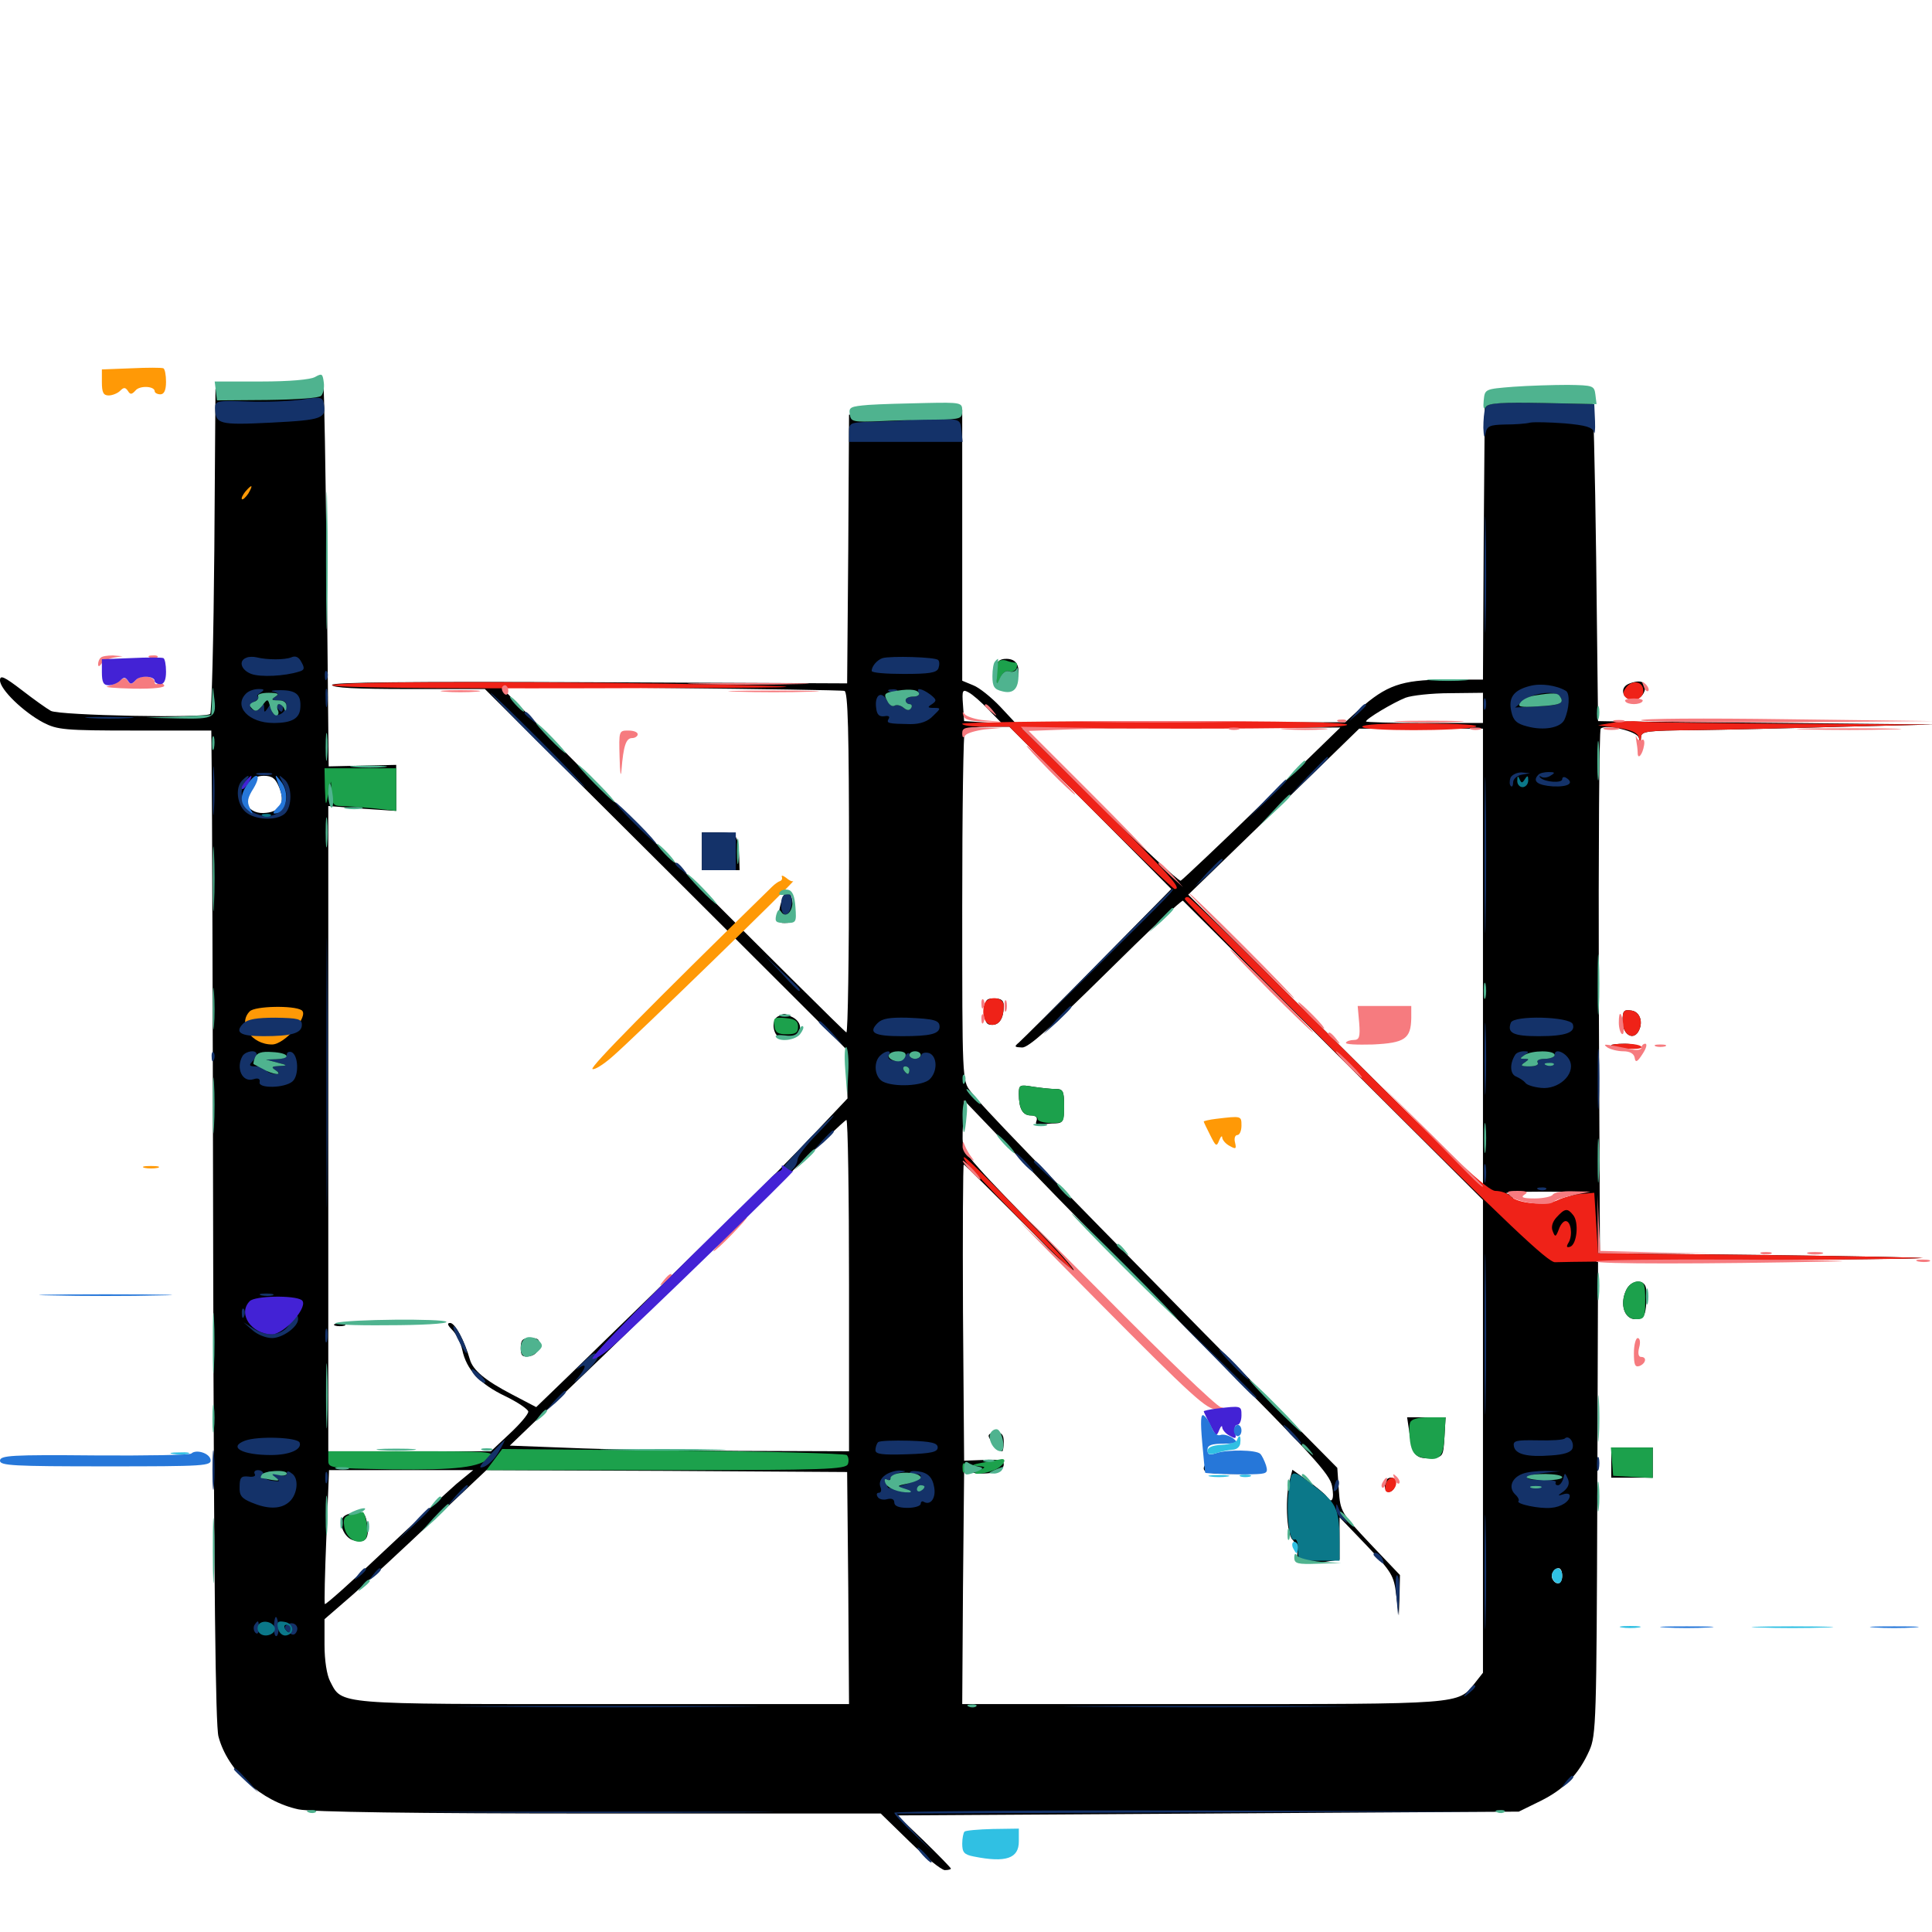 <svg xmlns="http://www.w3.org/2000/svg" viewBox="0 -1000 1000 1000">
	<path fill="#000000" d="M160.352 -799.219C156.836 -798.242 144.336 -797.656 132.617 -798.047L111.523 -798.633L110.938 -715.234C110.547 -669.531 109.57 -631.25 108.789 -630.469C106.445 -628.125 31.055 -629.688 26.367 -632.031C24.219 -633.203 17.383 -638.086 11.328 -642.773C2.148 -649.805 0 -650.781 0 -647.852C0 -643.164 12.109 -631.445 22.461 -625.977C29.688 -622.266 33.398 -621.875 69.727 -621.875H109.375L109.57 -601.953C109.766 -590.82 110.156 -475.586 110.352 -345.508C110.742 -180.273 111.523 -106.836 113.086 -101.172C117.773 -83.398 135.352 -67.578 154.492 -63.477C160.938 -62.109 214.648 -61.328 309.961 -61.328H455.859L470.898 -46.68C479.102 -38.672 487.305 -32.031 489.062 -32.031C490.82 -32.031 492.188 -32.422 492.188 -32.812C492.188 -33.203 485.938 -39.648 478.32 -47.07L464.453 -60.352L625.391 -61.328L786.133 -62.305L797.266 -67.773C809.57 -73.828 817.188 -81.641 822.656 -93.945C826.172 -101.758 826.367 -109.766 826.758 -224.805L827.148 -347.461L907.227 -347.852C951.367 -348.047 990.43 -348.438 994.141 -348.828C997.852 -349.023 962.109 -349.805 914.453 -350.391L828.125 -351.367L827.539 -486.523C827.344 -560.742 827.734 -622.07 828.516 -622.852C830.859 -625.391 847.461 -621.484 848.242 -618.164C849.023 -615.43 849.219 -615.43 849.414 -618.555C849.609 -621.484 852.344 -621.875 877.539 -622.07C892.773 -622.266 926.758 -623.047 953.125 -623.828L1000.977 -625L924.805 -625.781C883.008 -626.172 843.75 -626.562 837.891 -626.562L827.148 -626.758L826.172 -711.133C825.586 -757.422 824.609 -795.898 824.023 -796.484C823.438 -797.07 810.742 -796.875 795.703 -796.094L768.555 -794.727L767.969 -721.484L767.578 -648.242H747.461C725.391 -648.047 717.578 -645.312 703.516 -632.812L696.289 -626.172L611.133 -625.977L525.781 -625.586L517.578 -634.375C513.086 -639.062 506.836 -644.141 503.711 -645.312L498.047 -647.656V-717.773V-787.891H487.891C482.227 -787.891 468.945 -787.305 458.594 -786.523L439.453 -785.352L439.062 -715.82L438.477 -646.289L305.273 -646.875C212.109 -647.266 171.875 -646.875 171.875 -645.508C171.875 -643.945 184.766 -643.359 211.328 -643.359H250.977L344.531 -550.195L438.086 -456.836L438.281 -444.141L438.672 -431.445L422.07 -413.867C413.086 -404.297 396.289 -387.305 384.961 -376.172C373.633 -365.039 352.344 -344.531 337.891 -330.273C323.438 -316.211 303.906 -297.266 294.531 -288.086L277.539 -271.68L265.234 -278.125C250.977 -285.547 244.727 -290.82 243.164 -296.484C240.43 -306.055 235.547 -315.234 233.008 -315.234C231.25 -315.234 231.641 -314.062 234.18 -311.523C236.133 -309.57 238.477 -304.883 239.258 -301.367C241.406 -291.016 248.438 -283.594 261.523 -277.344C267.969 -274.219 273.438 -270.508 273.438 -269.336C273.438 -267.969 269.141 -262.891 263.672 -257.812L254.102 -248.828H211.914H169.922V-415.82V-582.812L187.5 -581.445L205.078 -580.273V-592.188V-604.102L187.695 -603.711L170.117 -603.32L169.141 -701.758C168.555 -755.859 167.773 -800.391 167.383 -800.586C167.188 -800.781 164.062 -800.195 160.352 -799.219ZM437.109 -642.383C438.867 -641.797 439.453 -622.07 439.453 -553.516C439.453 -505.273 438.867 -465.625 438.086 -465.625C436.914 -465.625 259.766 -643.164 259.766 -644.141C259.766 -644.922 435.156 -643.164 437.109 -642.383ZM511.719 -632.617L518.555 -625.586L508.789 -626.172L499.023 -626.758L498.438 -635.156C497.852 -642.773 498.242 -643.359 501.367 -641.602C503.32 -640.625 508.008 -636.523 511.719 -632.617ZM466.211 -640.234C466.992 -640.82 465.82 -641.406 463.672 -641.211C461.523 -641.211 460.938 -640.625 462.5 -640.039C463.867 -639.453 465.625 -639.648 466.211 -640.234ZM767.578 -633.594V-625.781H737.305C720.703 -625.781 707.031 -626.172 707.031 -626.562C707.031 -627.93 721.094 -636.328 727.539 -638.867C730.664 -640.039 741.016 -641.211 750.586 -641.211L767.578 -641.406ZM803.32 -640.039C804.492 -640.625 802.734 -641.211 799.414 -641.211C795.898 -641.406 792.969 -640.43 792.969 -639.258C792.969 -638.281 791.992 -637.891 790.625 -638.672C789.258 -639.453 789.062 -639.258 789.844 -637.695C790.625 -636.523 791.992 -635.938 792.969 -636.523C793.945 -637.109 795.117 -636.719 795.898 -635.547C797.656 -632.617 800.781 -633.203 800.781 -636.328C800.781 -637.891 801.953 -639.648 803.32 -640.039ZM465.43 -636.133C466.602 -636.719 465.625 -637.109 462.891 -637.109C460.156 -637.109 459.18 -636.719 460.547 -636.133C461.719 -635.742 464.062 -635.742 465.43 -636.133ZM564.453 -581.836L606.25 -539.844L568.359 -501.367C547.461 -480.078 528.906 -461.719 527.344 -460.352C524.805 -458.203 525 -458.008 529.102 -457.812C532.422 -457.812 543.75 -467.969 572.461 -496.289C593.75 -517.383 611.719 -534.375 612.305 -533.789C612.695 -533.398 647.852 -498.242 690.43 -455.859L767.578 -378.906V-256.445V-134.18L763.281 -128.711C754.688 -117.773 756.836 -117.969 622.07 -117.969H498.047L498.438 -178.125L499.023 -238.086L505.273 -237.5C513.477 -236.719 519.531 -238.672 519.531 -241.992C519.531 -244.141 516.992 -244.727 509.375 -244.336L499.023 -243.945L498.438 -320.703C498.242 -362.695 498.438 -397.266 498.828 -397.266C499.219 -397.266 515.625 -381.055 535.352 -361.133C554.883 -341.211 571.484 -325.391 571.875 -325.977C572.461 -326.562 560.156 -339.844 544.531 -355.859C528.906 -371.68 511.914 -389.258 507.031 -394.922C497.852 -405.273 497.852 -405.469 498.438 -417.969L499.023 -430.469L530.273 -397.852C547.461 -379.688 590.039 -336.523 624.805 -301.562C679.102 -247.07 688.281 -237.109 689.453 -230.859C690.82 -223.828 689.258 -221.094 686.523 -225.586C685.742 -226.758 681.445 -230.273 677.148 -233.398L668.945 -239.258L667.773 -234.766C665.039 -225.781 665.82 -206.25 668.945 -203.125C670.508 -201.562 671.68 -198.438 671.484 -195.898C670.898 -191.016 674.805 -189.844 686.133 -191.602L693.359 -192.773V-203.711V-214.648L707.422 -200C720.312 -186.328 721.484 -184.57 722.656 -174.609L724.023 -163.867L724.414 -174.414L724.609 -184.766L709.18 -200.977C694.141 -216.992 693.75 -217.578 692.969 -228.711L692.188 -240.234L622.852 -310.352C538.281 -396.289 507.812 -427.734 502.344 -435.156C498.047 -440.625 498.047 -441.406 498.047 -531.055C498.047 -580.664 498.633 -621.875 499.414 -622.461C500 -623.242 505.469 -623.828 511.523 -623.828H522.461ZM653.32 -584.18C631.055 -562.5 611.914 -544.531 611.133 -544.141C610.156 -543.75 591.211 -561.328 569.141 -583.203L528.906 -623.047L611.328 -623.242L693.75 -623.438ZM767.578 -503.906V-385.156L691.406 -460.938L615.039 -536.914L659.375 -579.883L703.516 -622.852H735.547H767.578ZM144.531 -592.383C147.656 -584.766 145.312 -580.078 137.891 -579.297C128.516 -578.125 124.219 -585.547 128.906 -594.727C130.273 -597.07 133.008 -598.438 136.523 -598.438C141.016 -598.438 142.578 -597.07 144.531 -592.383ZM466.211 -451.562C465.625 -450 465.039 -450.586 465.039 -452.734C464.844 -454.883 465.43 -456.055 466.016 -455.273C466.602 -454.688 466.797 -452.93 466.211 -451.562ZM439.453 -334.766V-248.828L382.422 -249.023C350.977 -249.219 311.328 -249.805 294.531 -250.586L263.867 -251.758L313.477 -299.414C340.82 -325.781 362.5 -348.047 361.914 -349.023C361.328 -350.195 361.523 -350.586 362.5 -349.805C363.477 -349.219 380.469 -364.844 400.391 -384.375C420.312 -403.906 437.109 -420.117 438.086 -420.312C438.867 -420.508 439.453 -382.031 439.453 -334.766ZM812.5 -380.859C808.789 -379.688 804.492 -377.93 803.125 -377.148C800.391 -375.195 783.203 -377.539 783.203 -379.688C783.203 -380.664 781.641 -381.836 779.883 -382.227C777.93 -382.812 786.133 -383.203 797.852 -383.203C816.602 -383.203 818.555 -382.812 812.5 -380.859ZM236.133 -231.836C231.445 -227.734 214.453 -211.914 198.242 -196.68C182.227 -181.445 168.555 -169.336 168.164 -169.727C167.773 -170.117 168.164 -185.938 168.945 -204.883L170.312 -239.062H207.617H244.922ZM439.062 -178.125L439.453 -117.969H312.5C173.047 -117.969 177.148 -117.578 170.898 -129.688C169.141 -133.008 167.969 -140.625 167.969 -148.633V-161.914L182.617 -174.609C190.625 -181.641 209.375 -199.023 224.414 -213.281L251.758 -239.062L345.117 -238.672L438.477 -238.086ZM473.633 -235.742C475.781 -236.133 473.828 -236.719 469.141 -236.914C462.109 -237.109 461.133 -236.719 463.281 -234.375C464.648 -232.812 466.797 -232.422 467.773 -233.203C468.945 -233.984 471.484 -235.156 473.633 -235.742ZM808.594 -184.375C808.594 -180.273 805.664 -179.102 803.711 -182.422C802.344 -184.766 804.102 -188.281 806.836 -188.281C807.812 -188.281 808.594 -186.523 808.594 -184.375ZM363.281 -559.375V-549.609H373.047H382.812L382.617 -556.055C382.031 -568.164 381.25 -569.141 371.875 -569.141H363.281ZM407.031 -538.281C405.859 -537.5 404.297 -533.594 403.516 -529.688C402.344 -523.047 402.539 -522.266 406.055 -522.266C411.133 -522.266 411.914 -523.828 410.352 -532.422C409.57 -537.109 408.398 -539.258 407.031 -538.281ZM509.766 -476.367C509.766 -470.898 510.547 -469.531 513.477 -469.531C517.383 -469.531 519.531 -473.047 519.531 -479.492C519.531 -482.227 518.164 -483.203 514.648 -483.203C510.352 -483.203 509.766 -482.422 509.766 -476.367ZM527.344 -433.789C527.344 -426.172 529.297 -422.656 533.594 -422.656C536.133 -422.656 537.109 -421.68 536.523 -419.922C535.742 -418.164 536.523 -417.383 538.672 -417.773C540.43 -418.164 543.945 -418.555 546.484 -418.555C550.195 -418.75 550.781 -419.727 550.781 -427.539C550.781 -435.352 550.195 -436.328 546.484 -436.328C543.945 -436.328 538.672 -436.914 534.766 -437.5C527.734 -438.672 527.344 -438.477 527.344 -433.789ZM729.688 -257.227C731.25 -246.484 733.008 -244.727 741.211 -245.312C746.875 -245.898 747.07 -246.289 747.656 -256.25L748.242 -266.406H738.281H728.32ZM511.719 -256.836C511.719 -254.883 517.188 -248.828 518.75 -248.828C519.141 -248.828 519.531 -250.977 519.531 -253.711C519.531 -257.227 518.555 -258.594 515.625 -258.594C513.477 -258.594 511.719 -257.812 511.719 -256.836ZM628.516 -245.703C625.391 -244.141 623.047 -241.602 623.047 -240.039C623.047 -237.695 626.172 -237.109 638.672 -237.109C653.906 -237.109 654.297 -237.305 654.297 -241.797C654.297 -244.336 652.93 -247.07 651.172 -247.656C645.703 -249.805 633.984 -248.828 628.516 -245.703ZM716.797 -231.055C716.797 -226.367 721.289 -226.953 722.266 -231.836C722.656 -233.789 721.68 -235.156 719.922 -235.156C717.969 -235.156 716.797 -233.398 716.797 -231.055ZM177.93 -215.039C174.805 -211.914 178.125 -203.906 183.008 -202.734C189.258 -201.172 191.211 -203.516 190.039 -211.133C189.258 -216.406 188.281 -217.383 184.375 -217.188C181.641 -216.992 178.906 -216.016 177.93 -215.039ZM514.844 -652.93C513.477 -645.312 514.648 -643.359 520.508 -643.359C524.023 -643.359 525.586 -644.727 526.562 -648.242C528.32 -655.273 526.172 -658.984 520.898 -658.984C517.188 -658.984 515.82 -657.617 514.844 -652.93ZM841.992 -645.508C837.891 -642.773 841.016 -637.109 846.094 -637.891C851.758 -638.672 853.711 -647.266 848.242 -647.266C846.289 -647.266 843.555 -646.484 841.992 -645.508ZM839.844 -471.484C839.844 -464.844 844.922 -461.328 847.852 -465.82C850.781 -470.508 849.023 -476.367 844.336 -476.953C840.43 -477.539 839.844 -476.758 839.844 -471.484ZM402.93 -474.023C399.023 -472.461 399.805 -464.062 404.102 -462.695C412.695 -459.961 418.164 -469.141 410.352 -473.438C408.203 -474.414 406.25 -475.391 405.859 -475.195C405.469 -475.195 404.102 -474.609 402.93 -474.023ZM833.984 -458.984C833.984 -459.375 837.109 -459.766 840.82 -459.766C844.531 -459.766 847.656 -458.984 847.656 -458.203C847.656 -457.422 844.531 -457.031 840.82 -457.422C837.109 -457.812 833.984 -458.594 833.984 -458.984ZM841.602 -332.031C838.281 -324.805 840.82 -317.188 846.484 -317.188C850.195 -317.188 851.367 -318.359 851.953 -323.633C852.344 -326.953 852.344 -331.445 851.953 -333.398C850.977 -338.281 843.945 -337.5 841.602 -332.031ZM194.922 -315.82C189.258 -316.211 193.359 -316.406 204.102 -316.406C214.844 -316.406 219.531 -316.211 214.453 -315.82C209.375 -315.43 200.586 -315.43 194.922 -315.82ZM173.438 -313.867C172.07 -314.453 173.047 -314.844 175.781 -314.844C178.516 -314.844 179.492 -314.453 178.32 -313.867C176.953 -313.477 174.609 -313.477 173.438 -313.867ZM269.531 -302.344C269.531 -298.242 270.312 -297.461 274.023 -298.047C276.758 -298.438 278.516 -300.195 278.906 -303.125C279.492 -306.641 278.711 -307.422 274.609 -307.422C270.508 -307.422 269.531 -306.445 269.531 -302.344ZM833.984 -242.969V-235.156H844.727H855.469V-242.969V-250.781H844.727H833.984Z"/>
	<path fill="#ff9906" d="M67.969 -809.375L52.734 -808.789V-802.148C52.734 -796.875 53.516 -795.312 56.25 -795.312C58.203 -795.312 60.938 -796.484 62.109 -797.656C64.062 -799.609 64.844 -799.609 66.211 -797.656C67.383 -795.703 68.164 -795.703 70.117 -797.852C72.266 -800.586 80.078 -800.195 80.078 -797.461C80.078 -796.68 81.445 -795.898 83.008 -795.898C84.961 -795.898 85.938 -798.047 85.938 -802.344C85.938 -805.859 85.352 -808.984 84.57 -809.375C83.594 -809.766 76.172 -809.766 67.969 -809.375ZM126.953 -745.508C125.586 -743.75 124.805 -742.188 125.195 -741.602C125.781 -741.211 127.148 -742.578 128.516 -744.531C131.25 -749.219 130.469 -749.609 126.953 -745.508ZM404.688 -546.094C405.078 -545.117 404.492 -544.141 403.711 -543.945C402.93 -543.75 400.977 -542.383 399.609 -541.016C337.109 -479.883 305.273 -447.656 306.641 -446.68C307.617 -446.094 312.109 -448.828 316.797 -452.93C327.734 -462.305 412.891 -545.117 410.547 -543.945C409.961 -543.555 408.398 -544.336 406.836 -545.703C405.273 -546.875 404.297 -547.07 404.688 -546.094ZM129.297 -476.562C122.852 -470.117 130.078 -459.375 140.82 -459.375C147.461 -459.375 160.352 -474.414 156.055 -477.148C151.953 -479.688 132.031 -479.297 129.297 -476.562ZM629.492 -420.898C625.977 -420.508 623.047 -419.727 623.047 -419.531C623.047 -419.141 624.609 -416.016 626.367 -412.5C629.297 -406.641 629.688 -406.25 631.055 -409.766C631.836 -411.719 632.617 -412.5 632.617 -411.133C632.812 -409.766 634.57 -407.812 636.523 -406.836C639.648 -405.078 640.039 -405.273 639.258 -408.594C638.672 -410.742 639.258 -412.5 640.43 -412.5C641.602 -412.5 642.578 -414.648 642.578 -417.383C642.578 -422.461 642.578 -422.461 629.492 -420.898ZM74.805 -395.508C72.852 -396.094 74.414 -396.484 78.125 -396.484C81.836 -396.484 83.398 -396.094 81.641 -395.508C79.688 -395.117 76.562 -395.117 74.805 -395.508Z"/>
	<path fill="#ef2218" d="M171.875 -645.312C171.875 -644.141 220.312 -643.555 305.273 -643.75C416.406 -643.945 428.711 -644.336 379.883 -645.508C288.086 -647.461 171.875 -647.461 171.875 -645.312ZM841.797 -644.336C840.039 -642.188 839.844 -640.625 841.211 -639.258C844.531 -635.938 850.586 -638.086 850.586 -642.383C850.586 -647.266 845.117 -648.438 841.797 -644.336ZM498.047 -625.391C498.047 -624.414 503.516 -623.828 510.352 -623.828H522.461L564.453 -581.836C587.5 -558.789 607.227 -539.844 608.008 -539.844C612.109 -539.844 605.859 -546.68 568.555 -583.789L528.906 -623.047L612.305 -622.852C666.016 -622.852 696.289 -623.438 697.266 -624.805C698.438 -626.172 665.82 -626.758 598.438 -626.758C543.164 -626.758 498.047 -626.172 498.047 -625.391ZM834.961 -625.977L827.148 -624.609L837.305 -623.242C844.336 -622.266 847.656 -620.703 848.242 -618.359C849.023 -615.234 849.219 -615.234 849.414 -618.555C849.609 -621.484 852.344 -621.875 876.562 -622.07C891.211 -622.266 925.391 -623.047 952.148 -623.828L1000.977 -625L927.539 -625.391C887.109 -625.586 851.562 -626.172 848.438 -626.562C845.312 -626.953 839.258 -626.758 834.961 -625.977ZM705.078 -623.828C705.078 -621.484 756.445 -621.484 763.672 -623.828C766.602 -624.805 755.664 -625.391 736.914 -625.586C716.797 -625.781 705.078 -625 705.078 -623.828ZM613.281 -534.57C613.281 -533.789 655.469 -491.016 706.836 -439.648C779.883 -366.797 801.367 -346.484 804.883 -346.68C807.422 -346.875 850 -347.266 899.414 -347.656C948.828 -347.852 991.992 -348.438 995.117 -348.828C998.438 -349.023 961.914 -349.805 914.062 -350.391L827.148 -351.367L826.172 -366.992L825.195 -382.617L818.359 -382.031C814.648 -381.641 809.18 -380.273 806.445 -378.906C800.195 -375.781 785.547 -376.953 781.836 -380.859C780.273 -382.422 776.758 -383.594 774.023 -383.594C770.117 -383.594 753.32 -399.219 693.164 -459.18C651.562 -500.781 616.406 -535.156 615.234 -535.547C614.258 -535.938 613.281 -535.547 613.281 -534.57ZM814.258 -371.094C817.383 -367.383 816.211 -355.859 812.695 -354.688C810.742 -354.102 810.547 -354.688 812.109 -357.227C814.062 -361.133 813.086 -367.969 810.352 -367.969C809.18 -367.969 807.617 -366.016 806.836 -363.672C805.273 -359.57 804.883 -359.57 803.711 -362.695C802.734 -364.844 803.516 -367.578 805.664 -369.922C809.961 -374.609 811.328 -374.805 814.258 -371.094ZM509.375 -479.883C508.008 -474.023 509.961 -469.531 513.672 -469.531C517.383 -469.531 519.531 -473.242 519.531 -479.492C519.531 -484.375 510.547 -484.766 509.375 -479.883ZM839.844 -471.484C839.844 -464.844 844.922 -461.328 847.852 -465.82C850.781 -470.508 849.023 -476.367 844.336 -476.953C840.43 -477.539 839.844 -476.758 839.844 -471.484ZM834.18 -458.984C833.789 -459.375 836.914 -459.766 841.406 -459.766C845.898 -459.766 849.609 -458.984 849.609 -458.008C849.609 -456.25 836.133 -457.227 834.18 -458.984ZM502.93 -395.117C515.039 -381.25 553.711 -342.578 555.273 -342.578C557.422 -342.578 502.344 -399.805 499.219 -400.977C498.047 -401.367 499.609 -398.633 502.93 -395.117ZM717.383 -232.227C716.797 -230.469 716.797 -228.711 717.383 -228.125C719.141 -226.367 722.656 -229.297 722.656 -232.422C722.656 -236.133 718.945 -235.938 717.383 -232.227Z"/>
	<path fill="#1ca14c" d="M516.992 -657.812C516.211 -657.031 515.625 -653.711 515.82 -650.391C515.82 -644.531 516.016 -644.531 517.773 -649.023C518.75 -651.758 520.703 -653.125 522.266 -652.539C523.828 -651.953 525.586 -652.734 526.172 -654.297C526.758 -655.859 526.367 -657.031 525.586 -657.031C524.609 -657.031 522.461 -657.422 521.094 -658.008C519.531 -658.594 517.773 -658.398 516.992 -657.812ZM168.164 -592.188C168.555 -582.617 168.555 -582.227 169.922 -588.672L171.289 -595.508L171.68 -589.258C171.875 -583.789 172.656 -582.812 176.562 -582.812C178.906 -582.812 186.523 -582.227 193.164 -581.641L205.078 -580.273V-591.406V-602.344H186.523H167.969ZM400.781 -469.141C401.172 -465.625 402.539 -464.648 407.227 -464.648C411.719 -464.648 413.086 -465.43 413.086 -468.555C413.086 -471.484 411.523 -472.656 406.641 -473.047C400.781 -473.633 400.195 -473.242 400.781 -469.141ZM527.344 -433.789C527.344 -426.367 529.297 -422.656 533.398 -422.656C535.352 -422.656 537.109 -421.875 537.109 -420.703C537.109 -419.727 540.234 -418.75 543.945 -418.75C550.781 -418.75 550.781 -418.75 550.781 -427.539C550.781 -435.352 550.195 -436.328 546.484 -436.328C543.945 -436.328 538.672 -436.914 534.766 -437.5C527.734 -438.672 527.344 -438.477 527.344 -433.789ZM841.602 -332.031C838.281 -324.805 840.82 -317.188 846.68 -317.188C851.172 -317.188 851.562 -317.773 851.562 -326.953C851.562 -335.547 850.977 -336.719 847.656 -336.719C845.312 -336.719 842.773 -334.766 841.602 -332.031ZM729.883 -263.672C729.297 -262.109 729.297 -257.617 729.883 -253.711C730.664 -248.633 732.227 -246.484 735.547 -245.703C744.922 -243.359 747.07 -245.312 747.656 -256.25L748.242 -266.406H739.648C733.789 -266.406 730.469 -265.43 729.883 -263.672ZM255.859 -244.531L251.758 -239.062H344.727C427.344 -239.062 437.695 -239.453 438.867 -242.188C439.453 -243.75 439.258 -245.898 438.281 -246.875C437.305 -247.656 396.875 -248.828 348.242 -249.219L259.961 -250ZM834.375 -243.555L834.961 -236.133L845.312 -235.547L855.469 -234.961V-242.773V-250.781H844.531H833.789ZM169.922 -244.336C169.922 -240.039 170.117 -240.039 202.734 -239.453C236.328 -239.062 248.242 -240.43 253.711 -245.703C256.445 -248.633 252.734 -248.828 213.281 -248.828H169.922ZM508.789 -242.969C503.125 -241.992 502.344 -241.406 505.859 -241.211C510.352 -240.82 510.547 -240.625 506.836 -239.062C500.977 -236.523 508.008 -236.523 514.453 -239.062C518.945 -240.625 521.875 -245.312 518.164 -244.727C517.188 -244.531 513.086 -243.75 508.789 -242.969ZM498.242 -239.844C498.242 -237.695 498.828 -237.109 499.414 -238.672C500 -240.039 499.805 -241.797 499.219 -242.383C498.633 -243.164 498.047 -241.992 498.242 -239.844ZM182.031 -216.211C178.516 -215.43 177.539 -214.258 178.125 -210.352C178.711 -204.688 183.594 -200.781 187.891 -202.344C189.844 -203.125 190.43 -205.664 189.844 -210.547C189.453 -214.453 188.477 -217.383 187.695 -217.383C187.109 -217.188 184.57 -216.602 182.031 -216.211Z"/>
	<path fill="#143269" d="M156.25 -793.164C150.391 -792.383 137.891 -791.797 128.32 -792.188C112.5 -792.773 111.328 -792.578 111.328 -788.867C111.523 -780.469 113.086 -779.883 140.43 -781.25C167.188 -782.617 168.945 -783.398 167.578 -791.211C166.992 -794.531 165.82 -794.727 156.25 -793.164ZM768.75 -788.672C768.164 -787.109 767.773 -782.422 767.773 -778.516C767.969 -773.828 768.359 -772.852 768.945 -775.781C769.727 -779.492 771.094 -780.078 778.906 -780.273C783.984 -780.273 789.844 -780.664 791.992 -781.25C794.141 -781.641 802.148 -781.445 809.961 -780.859C820.703 -779.883 824.219 -778.906 825 -776.367C825.391 -774.609 825.781 -777.148 825.586 -782.031L825.195 -790.82L797.656 -791.406C773.633 -791.797 769.922 -791.406 768.75 -788.672ZM472.266 -782.812C471.875 -782.617 464.258 -782.031 455.469 -781.836C439.648 -781.445 439.453 -781.445 439.453 -776.367V-771.289H468.75H498.242L497.656 -777.148C497.07 -783.008 496.875 -783.008 484.961 -783.203C478.32 -783.398 472.461 -783.203 472.266 -782.812ZM768.359 -702.93C768.359 -676.172 768.75 -664.844 768.945 -677.93C769.336 -691.016 769.336 -712.891 768.945 -726.758C768.75 -740.43 768.359 -729.883 768.359 -702.93ZM127.539 -659.57C123.242 -658.008 124.805 -653.125 130.078 -651.172C134.766 -649.414 147.266 -650 154.688 -652.344C157.617 -653.125 157.812 -654.102 156.055 -657.227C154.688 -659.961 152.93 -660.742 150.781 -659.766C147.461 -658.398 138.281 -658.398 132.812 -659.766C131.25 -660.156 128.711 -660.156 127.539 -659.57ZM456.836 -659.375C453.906 -658.398 451.172 -655.078 451.172 -652.734C451.172 -651.758 458.594 -651.172 467.773 -651.172C481.055 -651.172 484.766 -651.758 485.742 -654.102C486.328 -655.859 486.328 -657.812 485.547 -658.398C483.984 -659.961 461.133 -660.547 456.836 -659.375ZM168.164 -650C168.164 -647.852 168.75 -647.266 169.336 -648.828C169.922 -650.195 169.727 -651.953 169.141 -652.539C168.555 -653.32 167.969 -652.148 168.164 -650ZM791.797 -644.922C783.398 -642.773 780.664 -638.867 782.227 -631.836C783.203 -627.148 784.961 -625.391 790.43 -624.023C799.023 -621.68 807.812 -623.242 809.766 -627.539C812.305 -633.203 812.695 -641.016 810.547 -642.383C805.664 -645.312 797.461 -646.484 791.797 -644.922ZM807.617 -639.258C809.766 -635.938 807.031 -634.766 795.312 -634.375L784.18 -633.789L788.867 -637.5C793.75 -641.602 805.664 -642.773 807.617 -639.258ZM168.555 -638.477C168.555 -634.18 168.945 -632.617 169.336 -635.156C169.727 -637.5 169.727 -641.016 169.336 -642.969C168.75 -644.727 168.359 -642.773 168.555 -638.477ZM127.344 -641.016C120.703 -634.375 128.711 -625.781 141.602 -625.781C151.172 -625.781 155.273 -628.125 155.469 -633.984C155.859 -640.43 153.32 -642.773 145.117 -642.773C141.016 -642.773 139.453 -642.383 141.406 -641.992C144.336 -641.211 144.531 -640.625 142.383 -639.258C140.43 -638.086 140.82 -637.5 144.141 -637.5C147.461 -637.5 148.633 -636.523 148.047 -634.18C147.07 -629.297 140.625 -628.32 140.625 -633.008C140.625 -635.938 140.234 -636.133 138.672 -633.594C136.914 -631.055 136.719 -631.055 136.719 -633.594C136.719 -635.938 136.328 -636.133 134.961 -633.789C133.984 -632.227 132.227 -631.836 130.859 -632.617C128.906 -633.789 129.102 -634.766 131.836 -636.914C133.984 -638.281 134.766 -639.453 133.594 -639.453C132.617 -639.453 133.203 -640.43 134.766 -641.406C137.109 -642.969 136.914 -643.359 133.789 -643.359C131.445 -643.359 128.711 -642.383 127.344 -641.016ZM460.547 -641.992C458.984 -642.578 459.57 -643.164 461.719 -643.164C463.867 -643.359 465.039 -642.773 464.258 -642.188C463.672 -641.602 461.914 -641.406 460.547 -641.992ZM475.586 -641.406C476.172 -640.43 475 -639.453 472.852 -639.453C470.508 -639.453 468.75 -638.672 468.75 -637.5C468.75 -636.523 469.727 -635.547 470.898 -635.547C471.875 -635.547 472.266 -634.57 471.68 -633.594C470.703 -632.031 469.531 -632.227 467.773 -633.594C466.211 -634.961 464.062 -635.352 463.086 -634.766C461.914 -633.984 460.156 -635.352 458.984 -637.695C456.055 -642.773 452.539 -640.039 453.516 -633.398C453.906 -630.078 455.078 -628.906 457.812 -629.297C459.961 -629.688 460.742 -629.102 459.961 -627.93C458.594 -625.586 459.766 -625.391 471.289 -625.195C476.367 -625.195 480.273 -626.562 483.008 -629.492C487.109 -633.398 487.109 -633.594 483.398 -633.594C480.078 -633.594 479.883 -633.984 482.422 -635.547C484.961 -637.305 484.766 -637.891 481.641 -640.43C477.148 -643.75 473.828 -644.336 475.586 -641.406ZM277.344 -616.992C290.82 -603.516 302.148 -592.578 302.734 -592.578C303.125 -592.578 292.773 -603.516 279.297 -616.992C265.82 -630.469 254.492 -641.406 253.906 -641.406C253.516 -641.406 263.867 -630.469 277.344 -616.992ZM767.969 -635.547C767.969 -632.812 768.359 -631.836 768.945 -633.203C769.336 -634.375 769.336 -636.719 768.945 -638.086C768.359 -639.258 767.969 -638.281 767.969 -635.547ZM143.555 -633.594C144.141 -632.617 145.117 -631.641 145.703 -631.641C146.094 -631.641 146.484 -632.617 146.484 -633.594C146.484 -634.766 145.508 -635.547 144.336 -635.547C143.359 -635.547 142.969 -634.766 143.555 -633.594ZM701.953 -631.25L698.242 -626.758L702.734 -630.469C705.078 -632.617 707.031 -634.57 707.031 -634.961C707.031 -636.523 705.469 -635.352 701.953 -631.25ZM271.484 -630.859C271.484 -630.469 273.047 -628.906 275 -627.539C277.93 -625 278.125 -625.195 275.586 -628.32C273.047 -631.445 271.484 -632.422 271.484 -630.859ZM46.484 -628.32C40.82 -628.711 45.312 -628.906 56.641 -628.906C67.969 -628.906 72.461 -628.711 66.992 -628.32C61.328 -627.93 51.953 -627.93 46.484 -628.32ZM768.359 -557.422C768.359 -521.484 768.75 -506.641 768.945 -524.805C769.336 -542.773 769.336 -572.07 768.945 -590.234C768.75 -608.203 768.359 -593.359 768.359 -557.422ZM110.156 -590.625C110.156 -579.297 110.352 -574.805 110.742 -580.469C111.133 -585.938 111.133 -595.312 110.742 -600.977C110.352 -606.445 110.156 -601.953 110.156 -590.625ZM676.758 -598.047L666.992 -587.695L677.344 -597.461C686.719 -606.445 688.477 -608.203 686.914 -608.203C686.719 -608.203 682.031 -603.516 676.758 -598.047ZM133.398 -599.023C131.445 -599.609 133.008 -600 136.719 -600C140.43 -600 141.992 -599.609 140.234 -599.023C138.281 -598.633 135.156 -598.633 133.398 -599.023ZM781.836 -597.461C781.25 -595.703 781.25 -593.75 782.031 -593.164C782.617 -592.383 783.203 -593.359 783.203 -595.117C783.203 -596.68 785.156 -598.633 787.695 -599.023L791.992 -599.805L787.5 -600.195C785.156 -600.195 782.617 -599.023 781.836 -597.461ZM796.289 -599.023C792.969 -595.703 795.703 -593.555 803.711 -592.969C811.914 -592.578 815.039 -594.727 810.547 -597.461C809.57 -598.047 808.594 -597.852 808.594 -596.68C808.594 -594.531 799.609 -595.117 797.266 -597.461C796.484 -598.242 796.875 -598.633 797.852 -597.852C799.023 -597.266 801.172 -597.461 802.734 -598.633C805.078 -600 804.883 -600.391 801.562 -600.391C799.414 -600.391 796.875 -599.805 796.289 -599.023ZM125.391 -596.094C121.68 -592.383 122.656 -583.789 126.953 -579.883C131.641 -575.586 142.773 -575 147.266 -578.711C151.367 -582.227 151.367 -593.359 147.07 -596.68C144.141 -599.219 144.141 -599.023 146.289 -594.922C152.539 -583.398 143.164 -573.633 131.445 -579.297C125.391 -582.227 123.047 -590.82 127.148 -595.703C129.883 -599.023 128.711 -599.414 125.391 -596.094ZM655.273 -586.328L645.508 -575.977L655.859 -585.742C665.234 -594.727 666.992 -596.484 665.43 -596.484C665.234 -596.484 660.547 -591.797 655.273 -586.328ZM328.125 -574.023C333.984 -568.164 339.258 -563.281 339.648 -563.281C340.234 -563.281 335.938 -568.164 330.078 -574.023C324.219 -579.883 318.945 -584.766 318.555 -584.766C317.969 -584.766 322.266 -579.883 328.125 -574.023ZM363.281 -559.375V-549.609H372.07H380.859V-559.375V-569.141H372.07H363.281ZM168.945 -445.117C168.945 -382.812 169.141 -357.031 169.336 -387.891C169.727 -418.75 169.727 -469.727 169.336 -501.172C169.141 -532.617 168.945 -507.422 168.945 -445.117ZM624.805 -548.242L618.164 -540.82L625.586 -547.461C629.492 -551.172 632.812 -554.492 632.812 -554.883C632.812 -556.445 631.25 -554.883 624.805 -548.242ZM349.609 -552.734C349.609 -552.344 351.172 -550.781 353.125 -549.414C356.055 -546.875 356.25 -547.07 353.711 -550.195C351.172 -553.32 349.609 -554.297 349.609 -552.734ZM571.289 -504.297L536.133 -468.555L571.875 -503.711C604.883 -536.328 608.398 -539.844 606.836 -539.844C606.641 -539.844 590.625 -523.828 571.289 -504.297ZM404.297 -531.641C404.297 -524.609 408.984 -525.195 409.766 -532.422C410.156 -535.742 409.375 -537.305 407.422 -537.305C405.273 -537.305 404.297 -535.352 404.297 -531.641ZM404.297 -496.484C408.984 -491.211 413.086 -487.109 413.477 -487.109C415.039 -487.109 413.477 -488.867 404.883 -496.875L395.508 -505.664ZM768.359 -451.953C768.359 -435.352 768.75 -428.516 768.945 -436.914C769.336 -445.117 769.336 -458.789 768.945 -467.188C768.75 -475.391 768.359 -468.555 768.359 -451.953ZM546.68 -472.07L540.039 -464.648L547.461 -471.289C554.102 -477.734 555.664 -479.297 554.102 -479.297C553.711 -479.297 550.391 -475.977 546.68 -472.07ZM125.977 -470.312C121.289 -465.625 124.219 -463.672 136.328 -463.672C150.977 -463.672 156.25 -465.234 156.25 -469.531C156.25 -472.656 154.297 -473.047 142.578 -473.242C132.812 -473.242 128.32 -472.461 125.977 -470.312ZM454.297 -470.508C449.219 -465.43 452.344 -463.672 466.797 -463.672C481.641 -463.672 486.328 -464.844 486.328 -468.555C486.328 -471.875 483.789 -472.656 469.531 -473.242C460.547 -473.438 456.641 -472.852 454.297 -470.508ZM782.031 -470.703C779.883 -465.234 783.398 -463.672 796.484 -463.672C810.547 -463.672 815.625 -465.625 814.062 -469.922C812.5 -473.828 783.594 -474.609 782.031 -470.703ZM423.828 -470.898C423.828 -470.508 426.758 -467.773 430.273 -464.453L436.523 -458.789L430.859 -465.234C425.391 -471.094 423.828 -472.461 423.828 -470.898ZM826.953 -441.211C826.953 -427.344 827.148 -421.875 827.539 -429.102C827.93 -436.328 827.93 -447.852 827.539 -454.492C827.148 -461.133 826.953 -455.273 826.953 -441.211ZM109.57 -452.734C109.57 -450.586 110.156 -450 110.742 -451.562C111.328 -452.93 111.133 -454.688 110.547 -455.273C109.961 -456.055 109.375 -454.883 109.57 -452.734ZM125.586 -453.516C121.875 -447.266 125.391 -439.453 131.25 -441.406C133.594 -442.188 134.766 -441.602 134.375 -439.844C133.594 -436.523 147.266 -436.719 151.367 -440.234C154.883 -443.164 154.492 -454.102 150.781 -455.469C149.414 -455.859 148.438 -455.273 148.438 -454.102C148.438 -452.93 146.094 -451.758 143.164 -451.758L137.695 -451.562L143.555 -450C149.023 -448.633 149.023 -448.438 144.531 -448.242C140.625 -448.047 140.234 -447.656 142.578 -446.094C145.117 -444.531 145.117 -444.141 142.188 -444.141C140.43 -444.141 138.281 -445.117 137.695 -446.094C137.109 -447.266 134.57 -448.047 132.227 -448.047C129.102 -448.047 128.711 -448.633 130.469 -450.391C131.836 -451.758 132.812 -453.516 132.812 -454.297C132.812 -456.836 127.344 -456.055 125.586 -453.516ZM455.469 -453.516C451.953 -450 452.734 -442.578 456.836 -440.234C462.695 -437.109 477.734 -437.891 481.25 -441.406C485.352 -445.508 485.156 -453.125 481.055 -454.883C479.102 -455.469 477.344 -455.078 476.953 -454.102C475.977 -451.172 470.703 -451.367 470.703 -454.297C470.703 -455.469 469.531 -455.078 468.164 -453.125C465.625 -449.805 458.008 -450.586 460.156 -454.102C461.719 -456.641 458.203 -456.25 455.469 -453.516ZM470.703 -446.094C470.703 -445.117 470.312 -444.141 469.922 -444.141C469.336 -444.141 468.359 -445.117 467.773 -446.094C467.188 -447.266 467.578 -448.047 468.555 -448.047C469.727 -448.047 470.703 -447.266 470.703 -446.094ZM784.18 -453.906C781.25 -449.219 781.641 -443.945 784.766 -442.773C786.523 -441.992 788.672 -440.625 789.453 -439.648C790.039 -438.477 793.75 -437.305 797.656 -436.914C806.641 -435.938 815.234 -443.75 812.695 -450.586C810.938 -455.078 804.688 -457.812 804.688 -454.102C804.688 -452.93 802.344 -451.953 799.609 -451.953C796.875 -451.953 795.117 -451.172 795.898 -450C796.68 -448.828 794.727 -448.047 791.602 -448.047C787.305 -448.047 786.719 -448.438 789.062 -450C791.602 -451.758 791.602 -451.953 789.062 -451.953C786.523 -451.953 786.523 -452.148 789.062 -453.906C791.602 -455.469 791.602 -455.859 788.672 -455.859C786.914 -455.859 784.766 -455.078 784.18 -453.906ZM804.102 -448.828C804.883 -449.414 803.711 -450 801.562 -449.805C799.414 -449.805 798.828 -449.219 800.391 -448.633C801.758 -448.047 803.516 -448.242 804.102 -448.828ZM419.727 -411.523C403.516 -394.336 401.367 -391.602 405.078 -392.188C409.18 -392.773 412.305 -395.898 412.891 -400C413.086 -401.758 417.578 -407.617 422.852 -412.891C428.125 -418.359 432.031 -422.656 431.445 -422.656C431.055 -422.656 425.781 -417.578 419.727 -411.523ZM425.586 -409.57L420.898 -404.102L426.367 -408.789C431.25 -413.281 432.617 -414.844 431.055 -414.844C430.664 -414.844 428.32 -412.5 425.586 -409.57ZM529.297 -398.242C531.836 -395.508 534.375 -393.359 534.766 -393.359C535.352 -393.359 533.789 -395.508 531.25 -398.242C528.711 -400.977 526.172 -403.125 525.781 -403.125C525.195 -403.125 526.758 -400.977 529.297 -398.242ZM535.156 -398.633C535.156 -398.242 538.086 -395.508 541.602 -392.188L547.852 -386.523L542.188 -392.969C536.719 -398.828 535.156 -400.195 535.156 -398.633ZM768.164 -392.383C768.164 -388.086 768.555 -386.523 768.945 -389.062C769.336 -391.406 769.336 -394.922 768.945 -396.875C768.359 -398.633 767.969 -396.68 768.164 -392.383ZM796.484 -384.18C794.922 -384.766 795.508 -385.352 797.656 -385.352C799.805 -385.547 800.977 -384.961 800.195 -384.375C799.609 -383.789 797.852 -383.594 796.484 -384.18ZM768.359 -309.375C768.359 -272.266 768.75 -257.227 768.945 -275.781C769.336 -294.141 769.336 -324.609 768.945 -343.164C768.75 -361.523 768.359 -346.484 768.359 -309.375ZM135.352 -329.492C133.398 -330.078 134.57 -330.469 137.695 -330.469C141.016 -330.469 142.383 -330.078 141.211 -329.492C139.844 -329.102 137.109 -329.102 135.352 -329.492ZM125.195 -319.922C125.195 -317.773 125.781 -317.188 126.367 -318.75C126.953 -320.117 126.758 -321.875 126.172 -322.461C125.586 -323.242 125 -322.07 125.195 -319.922ZM149.609 -314.258C145.898 -308.594 138.086 -307.812 130.859 -312.5L125.977 -315.625L130.664 -311.523C133.203 -309.18 137.695 -307.422 140.82 -307.422C146.289 -307.422 154.297 -313.281 154.297 -317.188C154.297 -320.312 153.125 -319.531 149.609 -314.258ZM628.906 -297.266C647.852 -277.734 650.391 -275.195 650.391 -276.758C650.391 -276.953 641.016 -286.523 629.492 -297.656L608.398 -318.164ZM236.719 -307.422C238.867 -303.125 241.016 -299.609 241.406 -299.609C242.773 -299.609 237.695 -311.328 235.352 -313.281C233.984 -314.453 234.57 -311.914 236.719 -307.422ZM168.359 -308.398C168.359 -305.273 168.75 -304.102 169.336 -306.055C169.727 -307.812 169.727 -310.547 169.336 -311.914C168.75 -313.086 168.359 -311.719 168.359 -308.398ZM637.695 -293.75C641.797 -289.453 645.703 -285.938 646.289 -285.938C646.875 -285.938 643.75 -289.453 639.648 -293.75C635.547 -298.047 631.641 -301.562 631.055 -301.562C630.469 -301.562 633.594 -298.047 637.695 -293.75ZM301.367 -294.531C298.438 -291.602 297.461 -290.43 299.414 -291.797C304.102 -295.117 303.516 -291.992 298.438 -286.133C295.898 -283.398 297.656 -284.57 302.148 -288.672C306.641 -292.969 309.961 -297.07 309.375 -298.047C307.812 -300.391 307.422 -300.195 301.367 -294.531ZM244.141 -291.016C244.141 -288.867 250 -283.398 251.172 -284.375C251.562 -284.961 250.195 -286.914 248.047 -288.867C245.898 -290.82 244.141 -291.797 244.141 -291.016ZM286.914 -274.805L282.227 -269.336L287.695 -274.023C292.578 -278.516 293.945 -280.078 292.383 -280.078C291.992 -280.078 289.648 -277.734 286.914 -274.805ZM667.969 -257.617C670.508 -254.883 673.047 -252.734 673.438 -252.734C674.023 -252.734 672.461 -254.883 669.922 -257.617C667.383 -260.352 664.844 -262.5 664.453 -262.5C663.867 -262.5 665.43 -260.352 667.969 -257.617ZM126.758 -254.297C117.969 -250.977 125.195 -246.875 140.234 -246.875C150 -246.875 156.445 -249.805 155.078 -253.32C154.102 -256.055 133.594 -256.836 126.758 -254.297ZM809.961 -255.469C809.375 -254.688 802.93 -254.297 795.898 -254.492C784.57 -254.688 783.008 -254.297 783.594 -251.367C784.375 -247.266 790.43 -245.703 802.93 -246.68C809.375 -247.07 813.086 -248.242 813.867 -250.195C815.039 -253.32 812.109 -257.422 809.961 -255.469ZM109.961 -239.062C109.961 -229.883 110.352 -226.172 110.742 -230.859C111.133 -235.352 111.133 -242.773 110.742 -247.461C110.352 -251.953 109.961 -248.242 109.961 -239.062ZM253.516 -246.875C248.047 -241.016 247.266 -239.648 250.586 -240.82C252.93 -241.797 256.25 -245.117 258.203 -248.633C260.156 -251.953 261.523 -254.688 261.133 -254.688C260.938 -254.492 257.422 -251.172 253.516 -246.875ZM454.492 -253.516C453.711 -252.734 453.125 -250.781 453.125 -249.414C453.125 -247.266 456.641 -246.875 469.336 -247.266C482.031 -247.656 485.352 -248.438 485.352 -250.781C485.352 -253.125 482.227 -253.906 470.703 -254.297C462.5 -254.492 455.273 -254.297 454.492 -253.516ZM826.562 -241.992C826.562 -238.867 826.953 -237.695 827.539 -239.648C827.93 -241.406 827.93 -244.141 827.539 -245.508C826.953 -246.68 826.562 -245.312 826.562 -241.992ZM131.836 -237.109C132.617 -235.938 131.055 -235.352 128.516 -235.742C124.805 -236.133 124.023 -235.156 124.023 -230.469C123.828 -225.977 125 -224.414 130.273 -222.266C138.086 -218.945 144.727 -218.75 149.023 -222.07C153.711 -225.391 155.078 -234.18 151.367 -237.109C149.414 -238.672 148.438 -238.867 148.438 -237.305C148.438 -235.938 146.875 -235.742 143.164 -237.109C137.891 -239.062 137.891 -238.867 141.602 -235.938C145.508 -233.008 145.312 -233.008 140.625 -233.594C137.891 -233.984 135.938 -235.352 136.328 -236.719C136.523 -237.891 135.352 -239.062 133.594 -239.062C132.031 -239.062 131.25 -238.281 131.836 -237.109ZM168.359 -235.156C168.359 -232.422 168.75 -231.445 169.336 -232.812C169.727 -233.984 169.727 -236.328 169.336 -237.695C168.75 -238.867 168.359 -237.891 168.359 -235.156ZM458.008 -236.328C455.859 -234.766 454.883 -232.617 455.664 -230.469C456.445 -228.711 456.055 -227.344 454.883 -227.344C453.711 -227.344 453.516 -226.367 454.297 -225.195C454.883 -224.023 457.227 -223.438 459.18 -224.023C461.523 -224.609 462.891 -224.023 462.891 -222.266C462.891 -220.508 465.234 -219.531 469.727 -219.531C473.438 -219.531 476.562 -220.508 476.562 -221.68C476.562 -222.656 477.344 -223.242 478.125 -222.656C481.836 -220.508 484.766 -225 483.398 -230.859C482.617 -234.961 480.664 -237.109 477.148 -238.086C474.414 -238.672 471.68 -238.867 471.094 -238.086C470.508 -237.5 471.484 -237.109 473.242 -237.109C479.297 -237.109 476.758 -234.18 468.555 -231.641C464.062 -230.273 460.156 -229.492 459.766 -229.883C457.812 -231.836 461.719 -236.914 465.43 -237.695C469.531 -238.477 469.531 -238.477 465.625 -238.867C463.477 -238.867 459.961 -237.891 458.008 -236.328ZM478.516 -230.469C478.516 -230.859 477.734 -231.25 476.562 -231.25C475.586 -231.25 474.609 -230.273 474.609 -229.102C474.609 -228.125 475.586 -227.734 476.562 -228.32C477.734 -228.906 478.516 -229.883 478.516 -230.469ZM471.094 -226.953C472.852 -228.711 472.461 -229.297 468.75 -229.297C465.039 -229.297 464.648 -228.711 466.406 -226.953C468.164 -225.195 469.336 -225.195 471.094 -226.953ZM787.891 -237.109C782.422 -234.961 780.664 -230.078 784.18 -226.562C785.742 -225.195 786.523 -223.438 785.938 -223.047C784.57 -221.484 797.07 -218.945 802.734 -219.531C808.008 -219.922 812.5 -222.852 812.5 -225.781C812.5 -226.953 810.938 -227.148 809.18 -226.562C806.055 -225.586 806.055 -225.781 809.375 -228.125C811.914 -230.273 812.5 -232.227 811.523 -234.57C809.961 -237.891 809.961 -237.891 809.18 -234.766C808.594 -232.812 807.422 -231.25 806.445 -231.25C805.273 -231.25 804.883 -231.836 805.273 -232.812C805.859 -233.594 802.344 -234.18 797.656 -233.984C787.109 -233.789 788.867 -236.523 799.805 -237.695L807.617 -238.477L799.805 -238.672C795.508 -238.672 790.234 -238.086 787.891 -237.109ZM797.461 -229.883C798.633 -230.469 797.656 -230.859 794.922 -230.859C792.188 -230.859 791.211 -230.469 792.578 -229.883C793.75 -229.492 796.094 -229.492 797.461 -229.883ZM690.82 -231.445C690.039 -228.125 690.234 -227.344 691.797 -228.906C692.773 -229.883 693.359 -232.031 692.969 -233.398C692.383 -234.961 691.602 -233.984 690.82 -231.445ZM768.359 -186.328C768.359 -159.961 768.75 -149.219 768.945 -162.5C769.336 -175.586 769.336 -197.07 768.945 -210.352C768.75 -223.438 768.359 -212.695 768.359 -186.328ZM236.133 -225.977L231.445 -220.508L236.914 -225.195C241.797 -229.688 243.164 -231.25 241.602 -231.25C241.211 -231.25 238.867 -228.906 236.133 -225.977ZM691.602 -219.336C691.406 -217.578 692.969 -214.844 694.922 -213.477C697.852 -211.133 698.047 -211.133 696.094 -213.672C694.922 -215.234 693.359 -217.969 692.773 -219.531C691.797 -222.07 691.602 -221.875 691.602 -219.336ZM213.867 -211.328L206.055 -202.93L214.453 -210.742C222.07 -217.773 223.633 -219.531 222.07 -219.531C221.68 -219.531 217.969 -215.82 213.867 -211.328ZM710.938 -195.312C710.938 -194.922 712.305 -193.555 713.867 -192.188C716.406 -190.039 716.602 -190.234 715.625 -192.969C714.648 -195.703 710.938 -197.461 710.938 -195.312ZM185.352 -184.961C182.812 -181.836 183.008 -181.641 186.133 -184.18C189.258 -186.719 190.234 -188.281 188.672 -188.281C188.281 -188.281 186.719 -186.719 185.352 -184.961ZM193.164 -184.961C190.625 -181.836 190.82 -181.641 193.945 -184.18C197.07 -186.719 198.047 -188.281 196.484 -188.281C196.094 -188.281 194.531 -186.719 193.164 -184.961ZM722.656 -175L723.633 -163.867L724.219 -173.438C724.609 -178.711 724.219 -183.594 723.242 -184.57C722.461 -185.352 722.07 -181.055 722.656 -175ZM142.383 -162.5C141.406 -159.18 141.602 -153.125 142.969 -153.125C143.75 -153.125 144.336 -155.273 144.141 -158.008C143.75 -162.109 142.969 -164.062 142.383 -162.5ZM131.641 -158.789C131.055 -157.617 131.25 -155.859 132.227 -154.883C133.203 -153.906 133.984 -154.688 133.984 -157.031C133.984 -161.523 133.594 -161.719 131.641 -158.789ZM148.828 -159.18C146.875 -158.008 146.875 -157.227 149.219 -155.273C151.172 -153.516 152.344 -153.516 153.32 -155.078C155.273 -158.203 151.953 -161.133 148.828 -159.18ZM759.57 -124.414C757.031 -121.289 757.227 -121.094 760.352 -123.633C763.477 -126.172 764.453 -127.734 762.891 -127.734C762.5 -127.734 760.938 -126.172 759.57 -124.414ZM251.562 -116.602C216.797 -116.797 245.117 -116.992 314.453 -116.992C383.789 -116.992 412.109 -116.797 377.539 -116.602C342.773 -116.211 286.133 -116.211 251.562 -116.602ZM565.039 -116.602C532.031 -116.797 558.594 -116.992 624.023 -116.992C689.648 -116.992 716.602 -116.797 684.18 -116.602C651.758 -116.211 598.242 -116.211 565.039 -116.602ZM121.094 -84.18C121.094 -83.789 124.023 -81.055 127.539 -77.734L133.789 -72.07L128.125 -78.516C122.656 -84.375 121.094 -85.742 121.094 -84.18ZM810.352 -77.539C807.812 -74.414 808.008 -74.219 811.133 -76.758C814.258 -79.297 815.234 -80.859 813.672 -80.859C813.281 -80.859 811.719 -79.297 810.352 -77.539ZM236.914 -61.914C196.289 -62.109 229.102 -62.305 309.57 -62.305C390.234 -62.305 423.438 -62.109 383.398 -61.914C343.555 -61.523 277.539 -61.523 236.914 -61.914ZM462.891 -61.719C462.891 -60.938 467.578 -55.859 473.242 -50.586L483.398 -40.82L473.633 -50.977L464.062 -61.328L619.141 -61.914L774.414 -62.305L618.75 -62.891C533.008 -63.086 462.891 -62.5 462.891 -61.719ZM477.539 -39.844C479.492 -37.695 481.445 -35.938 482.031 -35.938C482.617 -35.938 481.445 -37.695 479.492 -39.844C477.539 -41.992 475.586 -43.75 475 -43.75C474.414 -43.75 475.586 -41.992 477.539 -39.844Z"/>
	<path fill="#f67b7f" d="M52.148 -659.57C51.367 -658.984 50.781 -657.422 50.781 -656.25C50.781 -654.883 51.367 -654.883 52.344 -656.25C53.125 -657.617 55.859 -658.984 58.594 -659.57L63.477 -660.352L58.398 -660.742C55.664 -660.742 52.734 -660.352 52.148 -659.57ZM77.734 -659.57C76.172 -660.156 76.758 -660.742 78.906 -660.742C81.055 -660.938 82.227 -660.352 81.445 -659.766C80.859 -659.18 79.102 -658.984 77.734 -659.57ZM70.117 -647.852C68.359 -645.703 67.383 -645.703 66.211 -647.461C65.234 -649.219 64.062 -649.414 62.109 -647.852C60.742 -646.68 57.812 -645.312 55.664 -644.727C53.516 -644.336 59.57 -643.75 68.945 -643.555C80.078 -643.359 85.742 -644.141 84.961 -645.312C84.18 -646.484 82.812 -646.875 81.836 -646.289C80.859 -645.508 80.078 -645.898 80.078 -646.875C80.078 -650.195 72.461 -650.977 70.117 -647.852ZM361.719 -645.898C348.047 -646.094 359.766 -646.484 387.695 -646.484C415.625 -646.484 426.758 -646.094 412.5 -645.898C398.242 -645.508 375.391 -645.508 361.719 -645.898ZM850.781 -644.727C851.367 -642.773 852.539 -641.797 853.125 -642.383C853.711 -642.969 853.125 -644.531 851.758 -645.898C849.805 -647.656 849.609 -647.461 850.781 -644.727ZM259.766 -643.555C259.766 -642.383 260.547 -641.211 261.328 -640.625C262.305 -640.039 263.086 -640.82 263.086 -642.383C263.086 -643.945 262.305 -645.312 261.328 -645.312C260.547 -645.312 259.766 -644.531 259.766 -643.555ZM230.078 -641.992C225.391 -642.383 229.102 -642.773 238.281 -642.773C247.461 -642.773 251.172 -642.383 246.68 -641.992C241.992 -641.602 234.57 -641.602 230.078 -641.992ZM381.445 -641.992C370.898 -642.188 379.492 -642.578 400.391 -642.578C421.289 -642.578 429.883 -642.188 419.531 -641.992C408.984 -641.602 391.797 -641.602 381.445 -641.992ZM841.211 -637.109C841.602 -636.133 843.75 -635.547 845.703 -635.547C847.656 -635.547 849.805 -636.133 850.195 -637.109C850.781 -637.891 848.633 -638.477 845.703 -638.477C842.773 -638.477 840.625 -637.891 841.211 -637.109ZM509.766 -634.766C509.766 -634.375 511.328 -632.812 513.281 -631.445C516.211 -628.906 516.406 -629.102 513.867 -632.227C511.328 -635.352 509.766 -636.328 509.766 -634.766ZM498.633 -629.688C499.023 -627.539 502.148 -626.758 508.984 -626.562L518.555 -626.367L509.766 -627.148C505.078 -627.539 500.391 -629.102 499.414 -630.273C498.242 -631.836 498.047 -631.641 498.633 -629.688ZM849.414 -627.148C848.438 -628.125 882.227 -628.32 924.414 -627.734L1000.977 -626.758L925.977 -626.172C884.57 -625.977 850.195 -626.367 849.414 -627.148ZM562.109 -626.367C541.406 -626.562 558.203 -626.758 599.609 -626.758C641.016 -626.758 657.812 -626.562 637.305 -626.367C616.602 -625.977 582.617 -625.977 562.109 -626.367ZM692.969 -626.367C691.406 -626.953 691.992 -627.539 694.141 -627.539C696.289 -627.734 697.461 -627.148 696.68 -626.562C696.094 -625.977 694.336 -625.781 692.969 -626.367ZM725.195 -626.367C716.797 -626.562 723.242 -626.953 739.258 -626.953C755.469 -626.953 762.305 -626.562 754.492 -626.367C746.68 -625.977 733.594 -625.977 725.195 -626.367ZM835.547 -626.367C834.18 -626.953 835.156 -627.344 837.891 -627.344C840.625 -627.344 841.602 -626.953 840.43 -626.367C839.062 -625.977 836.719 -625.977 835.547 -626.367ZM498.047 -620.508C498.047 -618.164 498.633 -617.773 499.609 -619.336C500.391 -620.508 505.078 -621.875 509.766 -622.461L518.555 -623.242L508.398 -623.438C499.609 -623.828 498.047 -623.242 498.047 -620.508ZM560.547 -591.602C578.32 -573.828 593.164 -559.375 593.75 -559.375C594.336 -559.375 580.664 -573.438 563.477 -590.625L532.422 -621.68L553.711 -622.461L575.195 -623.047L551.758 -623.438L528.32 -623.828ZM636.328 -622.461C634.961 -623.047 635.938 -623.438 638.672 -623.438C641.406 -623.438 642.383 -623.047 641.211 -622.461C639.844 -622.07 637.5 -622.07 636.328 -622.461ZM665.625 -622.461C659.961 -622.852 664.062 -623.047 674.805 -623.047C685.547 -623.047 690.234 -622.852 685.156 -622.461C680.078 -622.07 671.289 -622.07 665.625 -622.461ZM761.328 -622.461C759.961 -623.047 760.938 -623.438 763.672 -623.438C766.406 -623.438 767.383 -623.047 766.211 -622.461C764.844 -622.07 762.5 -622.07 761.328 -622.461ZM830.664 -622.461C828.711 -623.047 830.273 -623.438 833.984 -623.438C837.695 -623.438 839.258 -623.047 837.5 -622.461C835.547 -622.07 832.422 -622.07 830.664 -622.461ZM935.156 -622.461C923.047 -622.656 932.812 -623.047 957.031 -623.047C981.25 -623.047 991.016 -622.656 979.102 -622.461C966.992 -622.07 947.07 -622.07 935.156 -622.461ZM320.703 -607.812C320.898 -600 321.289 -597.07 321.68 -601.367C322.656 -613.867 324.023 -617.969 327.148 -617.969C328.711 -617.969 330.078 -618.945 330.078 -619.922C330.078 -621.094 327.93 -621.875 325.195 -621.875C320.312 -621.875 320.312 -621.68 320.703 -607.812ZM846.875 -616.992C847.266 -614.844 847.656 -611.914 847.656 -610.352C847.656 -606.445 850.195 -609.375 850.977 -614.258C851.367 -616.406 850.781 -617.773 849.805 -616.992C848.828 -616.406 847.656 -616.992 847.07 -618.359C846.68 -619.727 846.484 -619.141 846.875 -616.992ZM542.969 -601.367C549.805 -594.336 556.055 -588.672 556.445 -588.672C557.031 -588.672 551.758 -594.336 544.922 -601.367C538.086 -608.398 531.836 -614.062 531.445 -614.062C530.859 -614.062 536.133 -608.398 542.969 -601.367ZM599.609 -552.93C599.609 -552.539 602.539 -549.805 606.055 -546.484L612.305 -540.82L606.641 -547.266C601.172 -553.125 599.609 -554.492 599.609 -552.93ZM641.602 -510.547C656.641 -495.508 669.336 -483.203 669.922 -483.203C670.312 -483.203 658.594 -495.508 643.555 -510.547C628.516 -525.586 615.82 -537.891 615.234 -537.891C614.844 -537.891 626.562 -525.586 641.602 -510.547ZM657.227 -487.109C668.945 -475.391 679.102 -465.625 679.688 -465.625C680.078 -465.625 670.898 -475.391 659.18 -487.109C647.461 -499.023 637.305 -508.594 636.719 -508.594C636.328 -508.594 645.508 -499.023 657.227 -487.109ZM508.008 -480.078C508.008 -477.93 508.594 -477.344 509.18 -478.906C509.766 -480.273 509.57 -482.031 508.984 -482.617C508.398 -483.398 507.812 -482.227 508.008 -480.078ZM519.922 -479.297C519.922 -476.562 520.312 -475.586 520.898 -476.953C521.289 -478.125 521.289 -480.469 520.898 -481.836C520.312 -483.008 519.922 -482.031 519.922 -479.297ZM677.734 -474.414C681.445 -470.703 684.766 -467.578 685.352 -467.578C685.938 -467.578 683.398 -470.703 679.688 -474.414C675.977 -478.125 672.656 -481.25 672.07 -481.25C671.484 -481.25 674.023 -478.125 677.734 -474.414ZM703.516 -470.508C704.102 -463.281 703.516 -461.719 700.781 -461.719C699.023 -461.719 697.07 -461.133 696.68 -460.352C696.094 -459.375 702.344 -459.18 710.547 -459.375C727.148 -460.156 730.273 -462.305 730.469 -473.047V-479.297H716.602H702.734ZM720.117 -462.5C720.898 -463.086 719.727 -463.672 717.578 -463.477C715.43 -463.477 714.844 -462.891 716.406 -462.305C717.773 -461.719 719.531 -461.914 720.117 -462.5ZM508.008 -472.266C508.008 -470.117 508.594 -469.531 509.18 -471.094C509.766 -472.461 509.57 -474.219 508.984 -474.805C508.398 -475.586 507.812 -474.414 508.008 -472.266ZM837.891 -470.703C837.891 -467.969 838.672 -465.43 839.453 -464.844C840.43 -464.258 840.625 -466.406 840.234 -469.727C839.258 -476.562 837.891 -477.148 837.891 -470.703ZM687.5 -464.844C687.5 -464.453 689.062 -462.891 691.016 -461.523C693.945 -458.984 694.141 -459.18 691.602 -462.305C689.062 -465.43 687.5 -466.406 687.5 -464.844ZM832.031 -457.812C833.594 -456.836 837.305 -455.859 840.234 -455.859C843.555 -455.859 845.703 -454.688 846.094 -452.539C846.484 -449.805 847.461 -450.195 850.195 -454.492C852.148 -457.422 852.734 -459.766 851.562 -459.766C850.586 -459.766 849.609 -458.789 849.609 -457.812C849.609 -456.641 847.461 -456.25 844.727 -456.836C830.273 -459.766 829.102 -459.961 832.031 -457.812ZM857.031 -458.398C855.664 -458.984 856.641 -459.375 859.375 -459.375C862.109 -459.375 863.086 -458.984 861.914 -458.398C860.547 -458.008 858.203 -458.008 857.031 -458.398ZM697.266 -449.023C700.977 -445.312 704.297 -442.188 704.883 -442.188C705.469 -442.188 702.93 -445.312 699.219 -449.023C695.508 -452.734 692.188 -455.859 691.602 -455.859C691.016 -455.859 693.555 -452.734 697.266 -449.023ZM740.234 -412.5C764.648 -387.5 767.578 -384.57 767.578 -386.133C767.578 -386.328 755.469 -398.438 740.82 -412.891L713.867 -439.258ZM498.242 -406.836C498.047 -405.078 499.609 -402.344 501.562 -400.977C504.492 -398.633 504.688 -398.633 502.734 -401.172C501.562 -402.734 500 -405.469 499.414 -407.031C498.438 -409.57 498.242 -409.375 498.242 -406.836ZM501.953 -394.336C504.492 -391.602 507.031 -389.453 507.422 -389.453C508.008 -389.453 506.445 -391.602 503.906 -394.336C501.367 -397.07 498.828 -399.219 498.438 -399.219C497.852 -399.219 499.414 -397.07 501.953 -394.336ZM535.156 -365.625C547.461 -352.93 556.641 -342.578 555.664 -342.578C554.688 -342.578 544.141 -351.953 532.227 -363.477C520.508 -375.195 536.133 -358.789 567.383 -327.344C617.578 -276.758 624.609 -270.312 629.883 -270.508C633.789 -270.703 634.375 -271.094 631.836 -271.68C629.688 -272.07 601.953 -298.633 570.312 -330.664C538.672 -362.5 522.852 -378.32 535.156 -365.625ZM781.836 -380.859C785.156 -377.539 801.562 -375.391 804.102 -377.93C805.078 -378.906 809.766 -380.469 814.648 -381.445L823.242 -383.203L814.062 -383.398C808.984 -383.594 804.297 -382.812 803.711 -381.641C803.125 -380.664 798.828 -379.688 794.336 -379.688C788.281 -379.688 786.914 -380.273 789.062 -381.641C791.211 -383.008 790.43 -383.594 785.547 -383.594C779.883 -383.594 779.492 -383.203 781.836 -380.859ZM826.953 -366.602L827.148 -351.367H857.422L887.695 -351.172L858.008 -351.758L828.32 -352.539L827.539 -366.992L826.953 -381.641ZM376.953 -361.133C372.266 -356.25 368.75 -352.344 369.336 -352.344C369.922 -352.344 374.219 -356.25 378.906 -361.133C383.594 -366.016 387.109 -369.922 386.523 -369.922C385.938 -369.922 381.641 -366.016 376.953 -361.133ZM911.719 -350.977C910.352 -351.562 911.328 -351.953 914.062 -351.953C916.797 -351.953 917.773 -351.562 916.602 -350.977C915.234 -350.586 912.891 -350.586 911.719 -350.977ZM936.133 -350.977C934.18 -351.562 935.742 -351.953 939.453 -351.953C943.164 -351.953 944.727 -351.562 942.969 -350.977C941.016 -350.586 937.891 -350.586 936.133 -350.977ZM826.172 -347.07C826.172 -347.852 859.766 -348.242 900.977 -348.047C941.992 -347.852 963.672 -347.266 949.219 -347.07C882.227 -345.703 826.172 -345.703 826.172 -347.07ZM992.773 -347.07C990.82 -347.656 991.992 -348.047 995.117 -348.047C998.438 -348.047 999.805 -347.656 998.633 -347.07C997.266 -346.68 994.531 -346.68 992.773 -347.07ZM343.555 -337.305C341.016 -334.18 341.211 -333.984 344.336 -336.523C346.094 -337.891 347.656 -339.453 347.656 -339.844C347.656 -341.406 346.094 -340.43 343.555 -337.305ZM845.703 -299.609C845.703 -293.555 846.289 -292.188 848.633 -292.969C851.953 -294.336 852.539 -297.656 849.414 -297.656C848.047 -297.656 847.656 -299.609 848.438 -302.539C849.219 -305.273 848.828 -307.422 847.656 -307.422C846.68 -307.422 845.703 -303.906 845.703 -299.609ZM721.875 -234.57C722.461 -232.617 723.633 -231.641 724.219 -232.227C724.805 -232.812 724.219 -234.375 722.852 -235.742C720.898 -237.5 720.703 -237.305 721.875 -234.57ZM715.82 -233.008C715.039 -231.836 714.844 -230.664 715.43 -230.078C715.82 -229.492 716.797 -230.469 717.383 -232.227C718.75 -235.547 717.578 -236.133 715.82 -233.008Z"/>
	<path fill="#0b7889" d="M785.352 -596.094C785.156 -594.141 786.523 -592.578 788.086 -592.578C789.648 -592.578 791.016 -594.141 791.016 -596.094C791.016 -598.633 790.625 -598.828 789.258 -596.68C787.891 -594.531 787.5 -594.531 786.523 -596.68C785.742 -598.633 785.352 -598.438 785.352 -596.094ZM136.328 -577.539C134.766 -578.125 135.352 -578.711 137.5 -578.711C139.648 -578.906 140.82 -578.32 140.039 -577.734C139.453 -577.148 137.695 -576.953 136.328 -577.539ZM666.992 -228.125C665.625 -216.211 667.383 -201.367 670.117 -203.125C671.094 -203.711 671.875 -201.367 671.875 -198.242C671.875 -192.188 671.875 -192.188 682.617 -192.188H693.359V-201.758C693.359 -217.969 691.797 -221.875 682.227 -229.297C667.969 -240.234 668.555 -240.234 666.992 -228.125ZM133.789 -158.984C133.008 -157.617 133.203 -155.859 134.375 -154.688C137.109 -151.953 143.164 -154.297 142.188 -157.617C141.016 -160.742 135.547 -161.719 133.789 -158.984ZM143.945 -157.031C144.531 -154.688 146.289 -153.125 148.242 -153.516C152.93 -154.492 151.953 -159.961 147.07 -160.547C143.75 -161.133 143.164 -160.352 143.945 -157.031ZM150.391 -157.031C150.391 -156.055 150 -155.078 149.609 -155.078C149.023 -155.078 148.047 -156.055 147.461 -157.031C146.875 -158.203 147.266 -158.984 148.242 -158.984C149.414 -158.984 150.391 -158.203 150.391 -157.031Z"/>
	<path fill="#4fb38f" d="M163.086 -804.883C160.742 -803.516 150 -802.539 135.156 -802.539H111.133L111.719 -797.656L112.305 -792.773L138.281 -792.969C153.125 -793.164 165.039 -793.945 166.211 -795.117C167.383 -796.289 167.969 -799.414 167.578 -802.148C166.992 -806.641 166.602 -806.836 163.086 -804.883ZM783.203 -799.805C768.555 -798.633 768.555 -798.633 767.969 -792.773C767.578 -788.867 767.969 -787.695 769.141 -789.453C770.508 -791.406 777.539 -791.797 798.633 -791.406L826.367 -790.82L825.781 -795.703C825.195 -800.391 824.609 -800.586 811.523 -800.781C804.102 -800.781 791.211 -800.391 783.203 -799.805ZM449.609 -790.43C440.234 -789.648 439.258 -789.258 439.844 -785.547C440.43 -781.641 441.406 -781.445 456.055 -782.031C464.648 -782.422 477.539 -782.812 484.766 -782.812C497.266 -783.008 498.047 -783.203 498.047 -787.5C498.047 -791.602 497.461 -791.797 479.102 -791.406C468.555 -791.211 455.273 -790.82 449.609 -790.43ZM168.75 -709.766C168.75 -678.125 169.141 -665.039 169.336 -681.055C169.727 -696.875 169.727 -722.656 169.336 -738.672C169.141 -754.492 168.75 -741.406 168.75 -709.766ZM515.039 -657.617C514.258 -657.031 513.672 -653.516 513.672 -650C513.672 -644.531 514.648 -643.164 518.75 -642.188C524.609 -640.625 527.344 -643.555 527.148 -651.172C527.148 -653.906 526.562 -655.078 526.172 -653.711C525.586 -652.344 523.828 -651.953 522.266 -652.539C520.703 -653.125 518.75 -651.758 517.578 -649.023C515.82 -644.922 515.625 -645.312 516.211 -651.758C516.602 -655.664 516.602 -658.984 516.602 -658.984C516.406 -658.984 515.625 -658.398 515.039 -657.617ZM740.82 -647.852C735.742 -648.242 739.453 -648.438 749.023 -648.438C758.789 -648.438 762.891 -648.242 758.398 -647.852C753.906 -647.461 745.898 -647.461 740.82 -647.852ZM109.766 -638.086L109.375 -629.883L92.383 -629.102L75.195 -628.516L92.383 -628.125C111.328 -627.734 112.305 -628.32 110.742 -639.844C110.156 -645.703 109.961 -645.508 109.766 -638.086ZM461.523 -641.992C457.812 -641.211 457.422 -640.43 459.18 -637.305C460.156 -635.156 461.914 -633.984 463.086 -634.766C464.062 -635.352 466.211 -634.961 467.773 -633.594C469.531 -632.227 470.703 -632.031 471.68 -633.594C472.266 -634.57 471.875 -635.547 470.898 -635.547C469.727 -635.547 468.75 -636.523 468.75 -637.5C468.75 -638.672 470.508 -639.453 472.852 -639.453C475 -639.453 476.172 -640.43 475.586 -641.406C474.414 -643.359 469.531 -643.555 461.523 -641.992ZM133.594 -639.648C134.18 -638.672 133.203 -637.305 131.445 -636.719C129.102 -635.742 128.711 -634.961 130.469 -633.203C132.227 -631.445 133.398 -631.836 135.742 -634.766C138.477 -638.477 138.672 -638.477 139.844 -634.18C140.43 -631.641 141.992 -629.688 142.969 -629.688C144.141 -629.688 144.531 -631.055 143.75 -632.617C143.164 -634.18 143.555 -635.547 144.336 -635.547C145.312 -635.547 146.68 -634.375 147.07 -633.203C147.656 -631.641 148.242 -632.031 148.242 -634.18C148.438 -636.328 147.07 -637.5 144.141 -637.5C140.43 -637.5 140.234 -637.891 142.578 -639.453C144.727 -640.82 143.945 -641.406 139.062 -641.406C135.547 -641.406 133.008 -640.625 133.594 -639.648ZM794.531 -640.039C791.797 -639.648 788.281 -638.086 787.109 -636.523C785.156 -634.18 786.523 -633.789 795.703 -634.375C807.422 -634.961 809.766 -635.938 807.617 -639.258C806.445 -641.406 804.297 -641.602 794.531 -640.039ZM266.602 -635.547C268.555 -633.398 270.508 -631.641 271.094 -631.641C271.68 -631.641 270.508 -633.398 268.555 -635.547C266.602 -637.695 264.648 -639.453 264.062 -639.453C263.477 -639.453 264.648 -637.695 266.602 -635.547ZM826.562 -630.664C826.562 -627.539 826.953 -626.367 827.539 -628.32C827.93 -630.078 827.93 -632.812 827.539 -634.18C826.953 -635.352 826.562 -633.984 826.562 -630.664ZM284.18 -617.969C288.281 -613.672 292.188 -610.156 292.773 -610.156C293.359 -610.156 290.234 -613.672 286.133 -617.969C282.031 -622.266 278.125 -625.781 277.539 -625.781C276.953 -625.781 280.078 -622.266 284.18 -617.969ZM168.555 -613.086C168.555 -606.641 168.945 -604.297 169.336 -607.812C169.727 -611.328 169.727 -616.602 169.336 -619.531C168.945 -622.461 168.555 -619.531 168.555 -613.086ZM826.758 -606.25C826.758 -597.07 827.148 -593.359 827.539 -598.047C827.93 -602.539 827.93 -609.961 827.539 -614.648C827.148 -619.141 826.758 -615.43 826.758 -606.25ZM109.766 -615.039C109.766 -611.914 110.156 -610.742 110.742 -612.695C111.133 -614.453 111.133 -617.188 110.742 -618.555C110.156 -619.727 109.766 -618.359 109.766 -615.039ZM669.727 -600.977L665.039 -595.508L670.508 -600.195C675.391 -604.688 676.758 -606.25 675.195 -606.25C674.805 -606.25 672.461 -603.906 669.727 -600.977ZM183.203 -602.93C178.516 -603.32 181.836 -603.711 190.43 -603.711C199.023 -603.711 202.734 -603.32 198.828 -602.93C194.727 -602.539 187.695 -602.539 183.203 -602.93ZM307.617 -594.531C312.891 -589.258 317.578 -584.766 318.164 -584.766C318.75 -584.766 314.844 -589.258 309.57 -594.531C304.297 -600 299.609 -604.297 299.023 -604.297C298.438 -604.297 302.344 -600 307.617 -594.531ZM169.922 -588.867C169.922 -585.547 170.703 -582.617 171.484 -582.031C172.266 -581.641 172.656 -584.18 172.266 -587.891C171.289 -596.094 169.922 -596.68 169.922 -588.867ZM659.18 -580.469L651.367 -572.07L659.766 -579.883C667.383 -586.914 668.945 -588.672 667.383 -588.672C666.992 -588.672 663.281 -584.961 659.18 -580.469ZM179.297 -581.445C176.758 -581.836 178.32 -582.227 182.617 -582.227C186.914 -582.422 188.867 -582.031 187.109 -581.445C185.156 -581.055 181.641 -581.055 179.297 -581.445ZM168.555 -569.141C168.555 -562.109 168.945 -559.375 169.336 -562.891C169.727 -566.211 169.727 -572.07 169.336 -575.586C168.945 -578.906 168.555 -576.172 168.555 -569.141ZM110.156 -544.727C110.156 -529.688 110.547 -523.828 110.742 -531.641C111.133 -539.453 111.133 -551.758 110.742 -558.984C110.352 -566.211 110.156 -559.766 110.156 -544.727ZM381.445 -559.375C381.445 -553.516 381.836 -550.977 382.227 -554.102C382.617 -557.031 382.617 -561.719 382.227 -564.844C381.836 -567.773 381.445 -565.234 381.445 -559.375ZM343.75 -558.398C346.289 -555.664 348.828 -553.516 349.219 -553.516C349.805 -553.516 348.242 -555.664 345.703 -558.398C343.164 -561.133 340.625 -563.281 340.234 -563.281C339.648 -563.281 341.211 -561.133 343.75 -558.398ZM362.305 -539.844C366.406 -535.547 370.312 -532.031 370.898 -532.031C371.484 -532.031 368.359 -535.547 364.258 -539.844C360.156 -544.141 356.25 -547.656 355.664 -547.656C355.078 -547.656 358.203 -544.141 362.305 -539.844ZM403.516 -538.086C402.734 -536.914 403.906 -536.523 406.25 -536.914C409.375 -537.5 410.156 -536.719 410.156 -533.008C410.156 -527.734 406.445 -524.609 404.297 -528.125C403.32 -529.688 402.539 -529.102 401.758 -526.367C400.977 -522.852 401.562 -522.266 406.641 -522.266C412.109 -522.266 412.305 -522.461 411.719 -530.469C411.328 -536.328 410.156 -539.062 407.812 -539.453C406.055 -539.844 404.102 -539.258 403.516 -538.086ZM600.391 -523.828L594.727 -517.383L601.172 -523.047C607.031 -528.516 608.398 -530.078 606.836 -530.078C606.445 -530.078 603.711 -527.148 600.391 -523.828ZM826.953 -490.039C826.953 -476.172 827.148 -470.703 827.539 -477.93C827.93 -485.156 827.93 -496.68 827.539 -503.32C827.148 -509.961 826.953 -504.102 826.953 -490.039ZM110.156 -478.32C110.156 -468.75 110.352 -464.453 110.742 -468.945C111.133 -473.438 111.133 -481.445 110.742 -486.523C110.352 -491.602 110.156 -488.086 110.156 -478.32ZM767.969 -487.109C767.969 -483.398 768.359 -481.836 768.945 -483.789C769.336 -485.547 769.336 -488.672 768.945 -490.625C768.359 -492.383 767.969 -490.82 767.969 -487.109ZM403.906 -474.023C402.539 -474.609 403.516 -475 406.25 -475C408.984 -475 409.961 -474.609 408.789 -474.023C407.422 -473.633 405.078 -473.633 403.906 -474.023ZM413.281 -466.406C412.5 -464.258 410.352 -463.477 406.25 -464.062C403.125 -464.453 400.977 -464.258 401.562 -463.281C403.32 -460.547 411.523 -461.523 414.062 -464.648C415.43 -466.406 416.211 -468.164 415.625 -468.75C415.039 -469.336 414.062 -468.164 413.281 -466.406ZM437.5 -446.484L438.477 -433.398L439.062 -444.922C439.453 -451.172 438.867 -457.227 438.086 -458.008C437.305 -458.789 436.914 -453.711 437.5 -446.484ZM132.031 -452.734C131.25 -450.977 131.055 -449.414 131.25 -449.219C131.641 -449.023 133.789 -447.852 136.133 -446.68C141.406 -443.555 147.07 -443.164 142.578 -446.094C140.234 -447.656 140.625 -448.047 144.531 -448.242C149.023 -448.438 149.023 -448.633 143.555 -450L137.695 -451.562L143.164 -451.758C151.172 -452.148 149.414 -455.078 140.82 -455.469C135.352 -455.859 133.008 -455.078 132.031 -452.734ZM460.156 -454.102C458.789 -451.953 464.453 -449.609 466.992 -451.172C467.969 -451.758 468.75 -452.93 468.75 -454.102C468.75 -456.445 461.523 -456.445 460.156 -454.102ZM470.703 -453.906C470.703 -452.93 472.07 -451.953 473.633 -451.953C475.195 -451.953 476.562 -452.93 476.562 -453.906C476.562 -455.078 475.195 -455.859 473.633 -455.859C472.07 -455.859 470.703 -455.078 470.703 -453.906ZM789.062 -453.906C786.523 -452.148 786.523 -451.953 789.062 -451.953C791.602 -451.953 791.602 -451.758 789.062 -450C786.719 -448.438 787.305 -448.047 791.602 -448.047C794.727 -448.047 796.68 -448.828 795.898 -450C795.117 -451.172 796.875 -451.953 799.609 -451.953C802.344 -451.953 804.688 -452.93 804.688 -453.906C804.688 -456.445 792.969 -456.445 789.062 -453.906ZM110.156 -427.539C110.156 -414.648 110.352 -409.57 110.742 -416.406C111.133 -423.047 111.133 -433.594 110.742 -439.844C110.352 -445.898 110.156 -440.43 110.156 -427.539ZM800.391 -448.633C798.828 -449.219 799.414 -449.805 801.562 -449.805C803.711 -450 804.883 -449.414 804.102 -448.828C803.516 -448.242 801.758 -448.047 800.391 -448.633ZM467.773 -446.094C468.359 -445.117 469.336 -444.141 469.922 -444.141C470.312 -444.141 470.703 -445.117 470.703 -446.094C470.703 -447.266 469.727 -448.047 468.555 -448.047C467.578 -448.047 467.188 -447.266 467.773 -446.094ZM498.242 -441.016C498.242 -438.867 498.828 -438.281 499.414 -439.844C500 -441.211 499.805 -442.969 499.219 -443.555C498.633 -444.336 498.047 -443.164 498.242 -441.016ZM502.93 -432.422C504.883 -430.273 506.836 -428.516 507.422 -428.516C508.008 -428.516 506.836 -430.273 504.883 -432.422C502.93 -434.57 500.977 -436.328 500.391 -436.328C499.805 -436.328 500.977 -434.57 502.93 -432.422ZM498.242 -421.289C498.438 -410.938 499.414 -411.719 500.391 -423.242C500.781 -427.148 500.391 -430.469 499.609 -430.469C498.828 -430.469 498.047 -426.367 498.242 -421.289ZM768.164 -410.938C768.164 -403.906 768.555 -401.172 768.945 -404.688C769.336 -408.008 769.336 -413.867 768.945 -417.383C768.555 -420.703 768.164 -417.969 768.164 -410.938ZM535.742 -417.383C533.789 -417.969 534.961 -418.359 538.086 -418.359C541.406 -418.359 542.773 -417.969 541.602 -417.383C540.234 -416.992 537.5 -416.992 535.742 -417.383ZM826.953 -399.219C826.953 -389.062 827.148 -384.766 827.539 -390.039C827.93 -395.117 827.93 -403.32 827.539 -408.594C827.148 -413.672 826.953 -409.375 826.953 -399.219ZM519.531 -408.008C522.07 -405.273 524.609 -403.125 525 -403.125C525.586 -403.125 524.023 -405.273 521.484 -408.008C518.945 -410.742 516.406 -412.891 516.016 -412.891C515.43 -412.891 516.992 -410.742 519.531 -408.008ZM415.82 -399.805L411.133 -394.336L416.602 -399.023C421.484 -403.516 422.852 -405.078 421.289 -405.078C420.898 -405.078 418.555 -402.734 415.82 -399.805ZM549.805 -383.594C551.758 -381.445 553.711 -379.688 554.297 -379.688C554.883 -379.688 553.711 -381.445 551.758 -383.594C549.805 -385.742 547.852 -387.5 547.266 -387.5C546.68 -387.5 547.852 -385.742 549.805 -383.594ZM581.055 -344.531C596.094 -329.492 608.789 -317.188 609.375 -317.188C609.766 -317.188 598.047 -329.492 583.008 -344.531C567.969 -359.57 555.273 -371.875 554.688 -371.875C554.297 -371.875 566.016 -359.57 581.055 -344.531ZM578.125 -355.469C578.125 -355.078 579.688 -353.516 581.641 -352.148C584.57 -349.609 584.766 -349.805 582.227 -352.93C579.688 -356.055 578.125 -357.031 578.125 -355.469ZM826.758 -333.789C826.758 -327.344 827.148 -325 827.539 -328.516C827.93 -332.031 827.93 -337.305 827.539 -340.234C827.148 -343.164 826.758 -340.234 826.758 -333.789ZM851.953 -328.906C851.953 -325.195 852.344 -323.633 852.93 -325.586C853.32 -327.344 853.32 -330.469 852.93 -332.422C852.344 -334.18 851.953 -332.617 851.953 -328.906ZM110.156 -304.492C110.156 -290.625 110.352 -285.156 110.742 -292.383C111.133 -299.609 111.133 -311.133 110.742 -317.773C110.352 -324.414 110.156 -318.555 110.156 -304.492ZM173.828 -315.234C180.078 -317.188 229.883 -317.578 231.055 -315.82C231.641 -314.844 217.773 -314.062 200.586 -314.062C183.008 -313.867 171.094 -314.453 173.828 -315.234ZM273.047 -307.812C268.555 -306.836 268.164 -297.656 272.656 -297.656C274.219 -297.656 276.953 -299.023 278.516 -300.586C281.055 -302.93 281.055 -303.906 278.906 -306.055C277.539 -307.422 274.805 -308.203 273.047 -307.812ZM168.75 -277.148C168.75 -262.109 169.141 -256.25 169.336 -264.062C169.727 -271.875 169.727 -284.18 169.336 -291.406C168.945 -298.633 168.75 -292.188 168.75 -277.148ZM659.18 -272.266C666.602 -264.844 673.242 -258.594 673.633 -258.594C674.219 -258.594 668.555 -264.844 661.133 -272.266C653.711 -279.883 647.07 -285.938 646.68 -285.938C646.094 -285.938 651.758 -279.883 659.18 -272.266ZM826.953 -265.43C826.953 -254.688 827.148 -250.586 827.539 -256.25C827.93 -261.914 827.93 -270.703 827.539 -275.781C827.148 -280.859 826.953 -276.172 826.953 -265.43ZM109.961 -265.43C109.961 -258.984 110.352 -256.641 110.742 -260.156C111.133 -263.672 111.133 -268.945 110.742 -271.875C110.352 -274.805 109.961 -271.875 109.961 -265.43ZM279.102 -266.992C276.562 -263.867 276.758 -263.672 279.883 -266.211C283.008 -268.75 283.984 -270.312 282.422 -270.312C282.031 -270.312 280.469 -268.75 279.102 -266.992ZM512.5 -257.812C511.328 -254.492 514.648 -248.828 517.969 -248.828C520.703 -248.828 518.945 -259.18 516.211 -260.156C514.844 -260.547 513.086 -259.375 512.5 -257.812ZM673.828 -251.953C673.828 -251.562 675.391 -250 677.344 -248.633C680.273 -246.094 680.469 -246.289 677.93 -249.414C675.391 -252.539 673.828 -253.516 673.828 -251.953ZM196.875 -249.414C192.188 -249.805 195.898 -250.195 205.078 -250.195C214.258 -250.195 217.969 -249.805 213.477 -249.414C208.789 -249.023 201.367 -249.023 196.875 -249.414ZM249.609 -249.414C248.242 -250 249.219 -250.391 251.953 -250.391C254.688 -250.391 255.664 -250 254.492 -249.414C253.125 -249.023 250.781 -249.023 249.609 -249.414ZM316.992 -249.414C302.148 -249.609 313.867 -250 342.773 -250C371.875 -250 383.984 -249.609 369.727 -249.414C355.664 -249.023 331.836 -249.023 316.992 -249.414ZM499.023 -240.234C499.023 -236.328 499.414 -236.133 504.688 -237.891C508.984 -239.648 509.375 -240.234 506.641 -240.82C504.492 -241.211 502.148 -242.188 500.977 -242.969C499.805 -243.945 499.023 -242.969 499.023 -240.234ZM509.375 -243.555C508.008 -244.141 508.984 -244.531 511.719 -244.531C514.453 -244.531 515.43 -244.141 514.258 -243.555C512.891 -243.164 510.547 -243.164 509.375 -243.555ZM174.414 -239.648C172.461 -240.234 173.633 -240.625 176.758 -240.625C180.078 -240.625 181.445 -240.234 180.273 -239.648C178.906 -239.258 176.172 -239.258 174.414 -239.648ZM514.648 -239.062C511.523 -237.695 511.328 -237.305 514.062 -237.305C515.82 -237.109 517.969 -238.086 518.555 -239.062C519.922 -241.211 519.922 -241.211 514.648 -239.062ZM135.547 -236.719C136.914 -238.867 148.438 -239.453 148.438 -237.305C148.438 -236.328 146.484 -235.938 144.141 -236.523C140.43 -237.305 140.234 -237.109 142.578 -235.352C144.922 -233.594 144.531 -233.398 140.625 -233.984C137.891 -234.57 135.547 -234.961 135.156 -234.961C134.766 -235.156 134.961 -235.938 135.547 -236.719ZM465.43 -237.5C462.891 -237.109 460.938 -235.938 460.938 -234.961C460.938 -233.789 460.156 -233.594 458.984 -234.18C458.008 -234.766 457.617 -234.18 458.203 -232.617C459.18 -229.688 465.234 -227.344 470.703 -227.539C472.266 -227.734 471.484 -228.516 468.75 -229.297C463.867 -230.859 463.867 -230.859 470.312 -232.227C473.633 -233.008 476.562 -234.375 476.562 -235.156C476.562 -237.109 470.703 -238.281 465.43 -237.5ZM673.828 -236.328C673.828 -235.938 675.391 -234.375 677.344 -233.008C680.273 -230.469 680.469 -230.664 677.93 -233.789C675.391 -236.914 673.828 -237.891 673.828 -236.328ZM790.234 -235.547C789.844 -234.766 793.75 -233.984 799.023 -233.789C804.297 -233.789 808.594 -234.375 808.594 -235.352C808.594 -237.5 791.602 -237.695 790.234 -235.547ZM826.758 -225.391C826.758 -218.359 827.148 -215.625 827.539 -219.141C827.93 -222.461 827.93 -228.32 827.539 -231.836C827.148 -235.156 826.758 -232.422 826.758 -225.391ZM666.406 -231.25C666.406 -228.516 666.797 -227.539 667.383 -228.906C667.773 -230.078 667.773 -232.422 667.383 -233.789C666.797 -234.961 666.406 -233.984 666.406 -231.25ZM168.555 -215.625C168.555 -206.445 168.945 -202.734 169.336 -207.422C169.727 -211.914 169.727 -219.336 169.336 -224.023C168.945 -228.516 168.555 -224.805 168.555 -215.625ZM474.609 -229.102C474.609 -230.273 475.586 -231.25 476.562 -231.25C477.734 -231.25 478.516 -230.859 478.516 -230.469C478.516 -229.883 477.734 -228.906 476.562 -228.32C475.586 -227.734 474.609 -228.125 474.609 -229.102ZM792.578 -229.883C791.211 -230.469 792.188 -230.859 794.922 -230.859C797.656 -230.859 798.633 -230.469 797.461 -229.883C796.094 -229.492 793.75 -229.492 792.578 -229.883ZM224.414 -222.07C221.875 -218.945 222.07 -218.75 225.195 -221.289C228.32 -223.828 229.297 -225.391 227.734 -225.391C227.344 -225.391 225.781 -223.828 224.414 -222.07ZM110.156 -197.07C110.156 -182.031 110.547 -176.172 110.742 -183.984C111.133 -191.797 111.133 -204.102 110.742 -211.328C110.352 -218.555 110.156 -212.109 110.156 -197.07ZM224.414 -214.258L217.773 -206.836L225.195 -213.477C231.836 -219.922 233.398 -221.484 231.836 -221.484C231.445 -221.484 228.125 -218.164 224.414 -214.258ZM182.617 -217.578C180.078 -216.406 179.688 -215.82 181.641 -215.82C183.203 -215.82 185.938 -216.602 187.5 -217.578C191.016 -219.922 187.891 -219.922 182.617 -217.578ZM696.289 -213.672C698.242 -211.523 700.195 -209.766 700.781 -209.766C701.367 -209.766 700.195 -211.523 698.242 -213.672C696.289 -215.82 694.336 -217.578 693.75 -217.578C693.164 -217.578 694.336 -215.82 696.289 -213.672ZM176.172 -211.719C176.172 -208.984 176.562 -208.008 177.148 -209.375C177.539 -210.547 177.539 -212.891 177.148 -214.258C176.562 -215.43 176.172 -214.453 176.172 -211.719ZM189.844 -209.766C189.844 -207.031 190.234 -206.055 190.82 -207.422C191.211 -208.594 191.211 -210.938 190.82 -212.305C190.234 -213.477 189.844 -212.5 189.844 -209.766ZM666.406 -205.859C666.406 -203.125 666.797 -202.148 667.383 -203.516C667.773 -204.688 667.773 -207.031 667.383 -208.398C666.797 -209.57 666.406 -208.594 666.406 -205.859ZM669.922 -193.75C669.922 -190.625 671.68 -190.234 682.227 -190.625L694.336 -191.016L683.594 -191.602C677.734 -192.188 672.266 -193.555 671.484 -194.727C670.508 -196.289 669.922 -195.898 669.922 -193.75ZM187.305 -179.102C184.766 -175.977 184.961 -175.781 188.086 -178.32C189.844 -179.688 191.406 -181.25 191.406 -181.641C191.406 -183.203 189.844 -182.227 187.305 -179.102ZM501.562 -116.602C500 -117.188 500.586 -117.773 502.734 -117.773C504.883 -117.969 506.055 -117.383 505.273 -116.797C504.688 -116.211 502.93 -116.016 501.562 -116.602ZM159.766 -61.914C158.203 -62.5 158.789 -63.086 160.938 -63.086C163.086 -63.281 164.258 -62.695 163.477 -62.109C162.891 -61.523 161.133 -61.328 159.766 -61.914ZM775 -61.914C773.438 -62.5 774.023 -63.086 776.172 -63.086C778.32 -63.281 779.492 -62.695 778.711 -62.109C778.125 -61.523 776.367 -61.328 775 -61.914Z"/>
	<path fill="#4322d5" d="M67.969 -659.375L52.734 -658.789V-652.148C52.734 -646.875 53.516 -645.312 56.25 -645.312C58.203 -645.312 60.938 -646.484 62.109 -647.656C64.062 -649.609 64.844 -649.609 66.211 -647.656C67.383 -645.703 68.164 -645.703 70.117 -647.852C72.266 -650.586 80.078 -650.195 80.078 -647.461C80.078 -646.68 81.445 -645.898 83.008 -645.898C84.961 -645.898 85.938 -648.047 85.938 -652.344C85.938 -655.859 85.352 -658.984 84.57 -659.375C83.594 -659.766 76.172 -659.766 67.969 -659.375ZM126.953 -595.508C125.586 -593.75 124.805 -592.188 125.195 -591.602C125.781 -591.211 127.148 -592.578 128.516 -594.531C131.25 -599.219 130.469 -599.609 126.953 -595.508ZM404.688 -396.094C405.078 -395.117 404.492 -394.141 403.711 -393.945C402.93 -393.75 400.977 -392.383 399.609 -391.016C337.109 -329.883 305.273 -297.656 306.641 -296.68C307.617 -296.094 312.109 -298.828 316.797 -302.93C327.734 -312.305 412.891 -395.117 410.547 -393.945C409.961 -393.555 408.398 -394.336 406.836 -395.703C405.273 -396.875 404.297 -397.07 404.688 -396.094ZM129.297 -326.562C122.852 -320.117 130.078 -309.375 140.82 -309.375C147.461 -309.375 160.352 -324.414 156.055 -327.148C151.953 -329.688 132.031 -329.297 129.297 -326.562ZM629.492 -270.898C625.977 -270.508 623.047 -269.727 623.047 -269.531C623.047 -269.141 624.609 -266.016 626.367 -262.5C629.297 -256.641 629.688 -256.25 631.055 -259.766C631.836 -261.719 632.617 -262.5 632.617 -261.133C632.812 -259.766 634.57 -257.812 636.523 -256.836C639.648 -255.078 640.039 -255.273 639.258 -258.594C638.672 -260.742 639.258 -262.5 640.43 -262.5C641.602 -262.5 642.578 -264.648 642.578 -267.383C642.578 -272.461 642.578 -272.461 629.492 -270.898ZM74.805 -245.508C72.852 -246.094 74.414 -246.484 78.125 -246.484C81.836 -246.484 83.398 -246.094 81.641 -245.508C79.688 -245.117 76.562 -245.117 74.805 -245.508Z"/>
	<path fill="#2677d9" d="M128.125 -594.141C124.023 -588.477 124.219 -583.984 128.32 -580.664C131.25 -578.125 131.25 -578.32 129.297 -581.836C127.734 -584.961 128.125 -587.109 131.25 -591.992C135.547 -599.219 132.812 -600.977 128.125 -594.141ZM143.555 -595.508C146.68 -586.719 146.68 -585.156 143.555 -582.031C141.797 -580.273 141.016 -578.906 141.992 -578.906C148.242 -578.906 150.391 -589.453 145.312 -595.703C142.383 -599.414 142.188 -599.414 143.555 -595.508ZM26.758 -329.492C11.523 -329.688 24.023 -330.078 54.688 -330.078C85.352 -330.078 97.852 -329.688 82.422 -329.492C67.188 -329.102 42.188 -329.102 26.758 -329.492ZM622.266 -253.32C623.047 -244.922 623.633 -237.891 623.828 -237.695C624.219 -237.305 639.258 -236.719 648.047 -236.914C655.859 -237.109 656.445 -237.5 655.273 -241.602C654.492 -243.945 653.125 -246.68 652.344 -247.461C650.391 -249.609 635.156 -249.805 629.492 -247.852C625.977 -246.68 625 -247.07 625 -249.609C625 -251.953 626.953 -252.734 633.398 -252.734C640.82 -252.93 641.211 -253.125 638.086 -255.664C635.938 -257.031 633.203 -257.812 631.641 -257.227C630.078 -256.641 628.32 -258.203 627.148 -261.133C626.172 -263.867 624.219 -266.602 623.047 -267.383C621.484 -268.359 621.289 -264.453 622.266 -253.32ZM638.672 -259.57C638.672 -258.008 639.648 -256.641 640.625 -256.641C641.797 -256.641 642.578 -258.008 642.578 -259.57C642.578 -261.133 641.797 -262.5 640.625 -262.5C639.648 -262.5 638.672 -261.133 638.672 -259.57ZM99.023 -247.656C98.242 -246.875 75.586 -246.484 48.828 -246.68C5.859 -247.07 0 -246.68 0 -243.945C0 -241.406 6.641 -241.016 54.883 -241.016C106.055 -241.016 109.57 -241.211 108.984 -244.531C108.398 -247.852 101.562 -250 99.023 -247.656ZM861.914 -157.617C855.664 -158.008 860.742 -158.203 873.047 -158.203C885.352 -158.203 890.43 -158.008 884.375 -157.617C878.125 -157.227 867.969 -157.227 861.914 -157.617ZM970.312 -157.617C964.648 -158.008 969.141 -158.203 980.469 -158.203C991.797 -158.203 996.289 -158.008 990.82 -157.617C985.156 -157.227 975.781 -157.227 970.312 -157.617Z"/>
	<path fill="#30c0e3" d="M640.234 -254.492C639.844 -253.516 636.328 -252.344 632.227 -252.148C627.539 -251.953 625 -250.781 625 -249.023C625 -247.266 626.367 -246.875 629.492 -247.852C631.836 -248.633 635.547 -249.414 637.891 -249.609C640.039 -249.609 641.992 -251.172 641.992 -253.32C642.383 -257.031 641.406 -257.812 640.234 -254.492ZM89.453 -247.461C86.914 -247.852 88.477 -248.242 92.773 -248.242C97.07 -248.438 99.023 -248.047 97.266 -247.461C95.312 -247.07 91.797 -247.07 89.453 -247.461ZM626.562 -235.742C624.023 -236.133 625.977 -236.523 630.859 -236.523C635.742 -236.523 637.695 -236.133 635.352 -235.742C632.812 -235.352 628.906 -235.352 626.562 -235.742ZM642.188 -235.742C640.82 -236.328 641.797 -236.719 644.531 -236.719C647.266 -236.719 648.242 -236.328 647.07 -235.742C645.703 -235.352 643.359 -235.352 642.188 -235.742ZM669.141 -199.023C669.922 -197.461 670.703 -196.094 671.094 -196.094C671.484 -196.094 671.875 -197.461 671.875 -199.023C671.875 -200.586 671.094 -201.953 669.922 -201.953C668.945 -201.953 668.555 -200.586 669.141 -199.023ZM803.711 -186.328C802.344 -183.984 804.102 -180.469 806.836 -180.469C807.812 -180.469 808.594 -182.227 808.594 -184.375C808.594 -188.477 805.664 -189.648 803.711 -186.328ZM839.453 -157.617C836.914 -158.008 838.867 -158.398 843.75 -158.398C848.633 -158.398 850.586 -158.008 848.242 -157.617C845.703 -157.227 841.797 -157.227 839.453 -157.617ZM910.742 -157.617C901.172 -157.812 908.984 -158.203 927.734 -158.203C946.484 -158.203 954.297 -157.812 944.922 -157.617C935.352 -157.227 920.117 -157.227 910.742 -157.617ZM499.219 -51.953C498.633 -51.367 498.047 -48.438 498.047 -45.703C498.047 -41.211 499.023 -40.039 504.102 -39.062C520.703 -35.742 527.344 -38.086 527.344 -46.875V-53.516L513.867 -53.32C506.25 -53.125 499.805 -52.539 499.219 -51.953Z"/>
</svg>